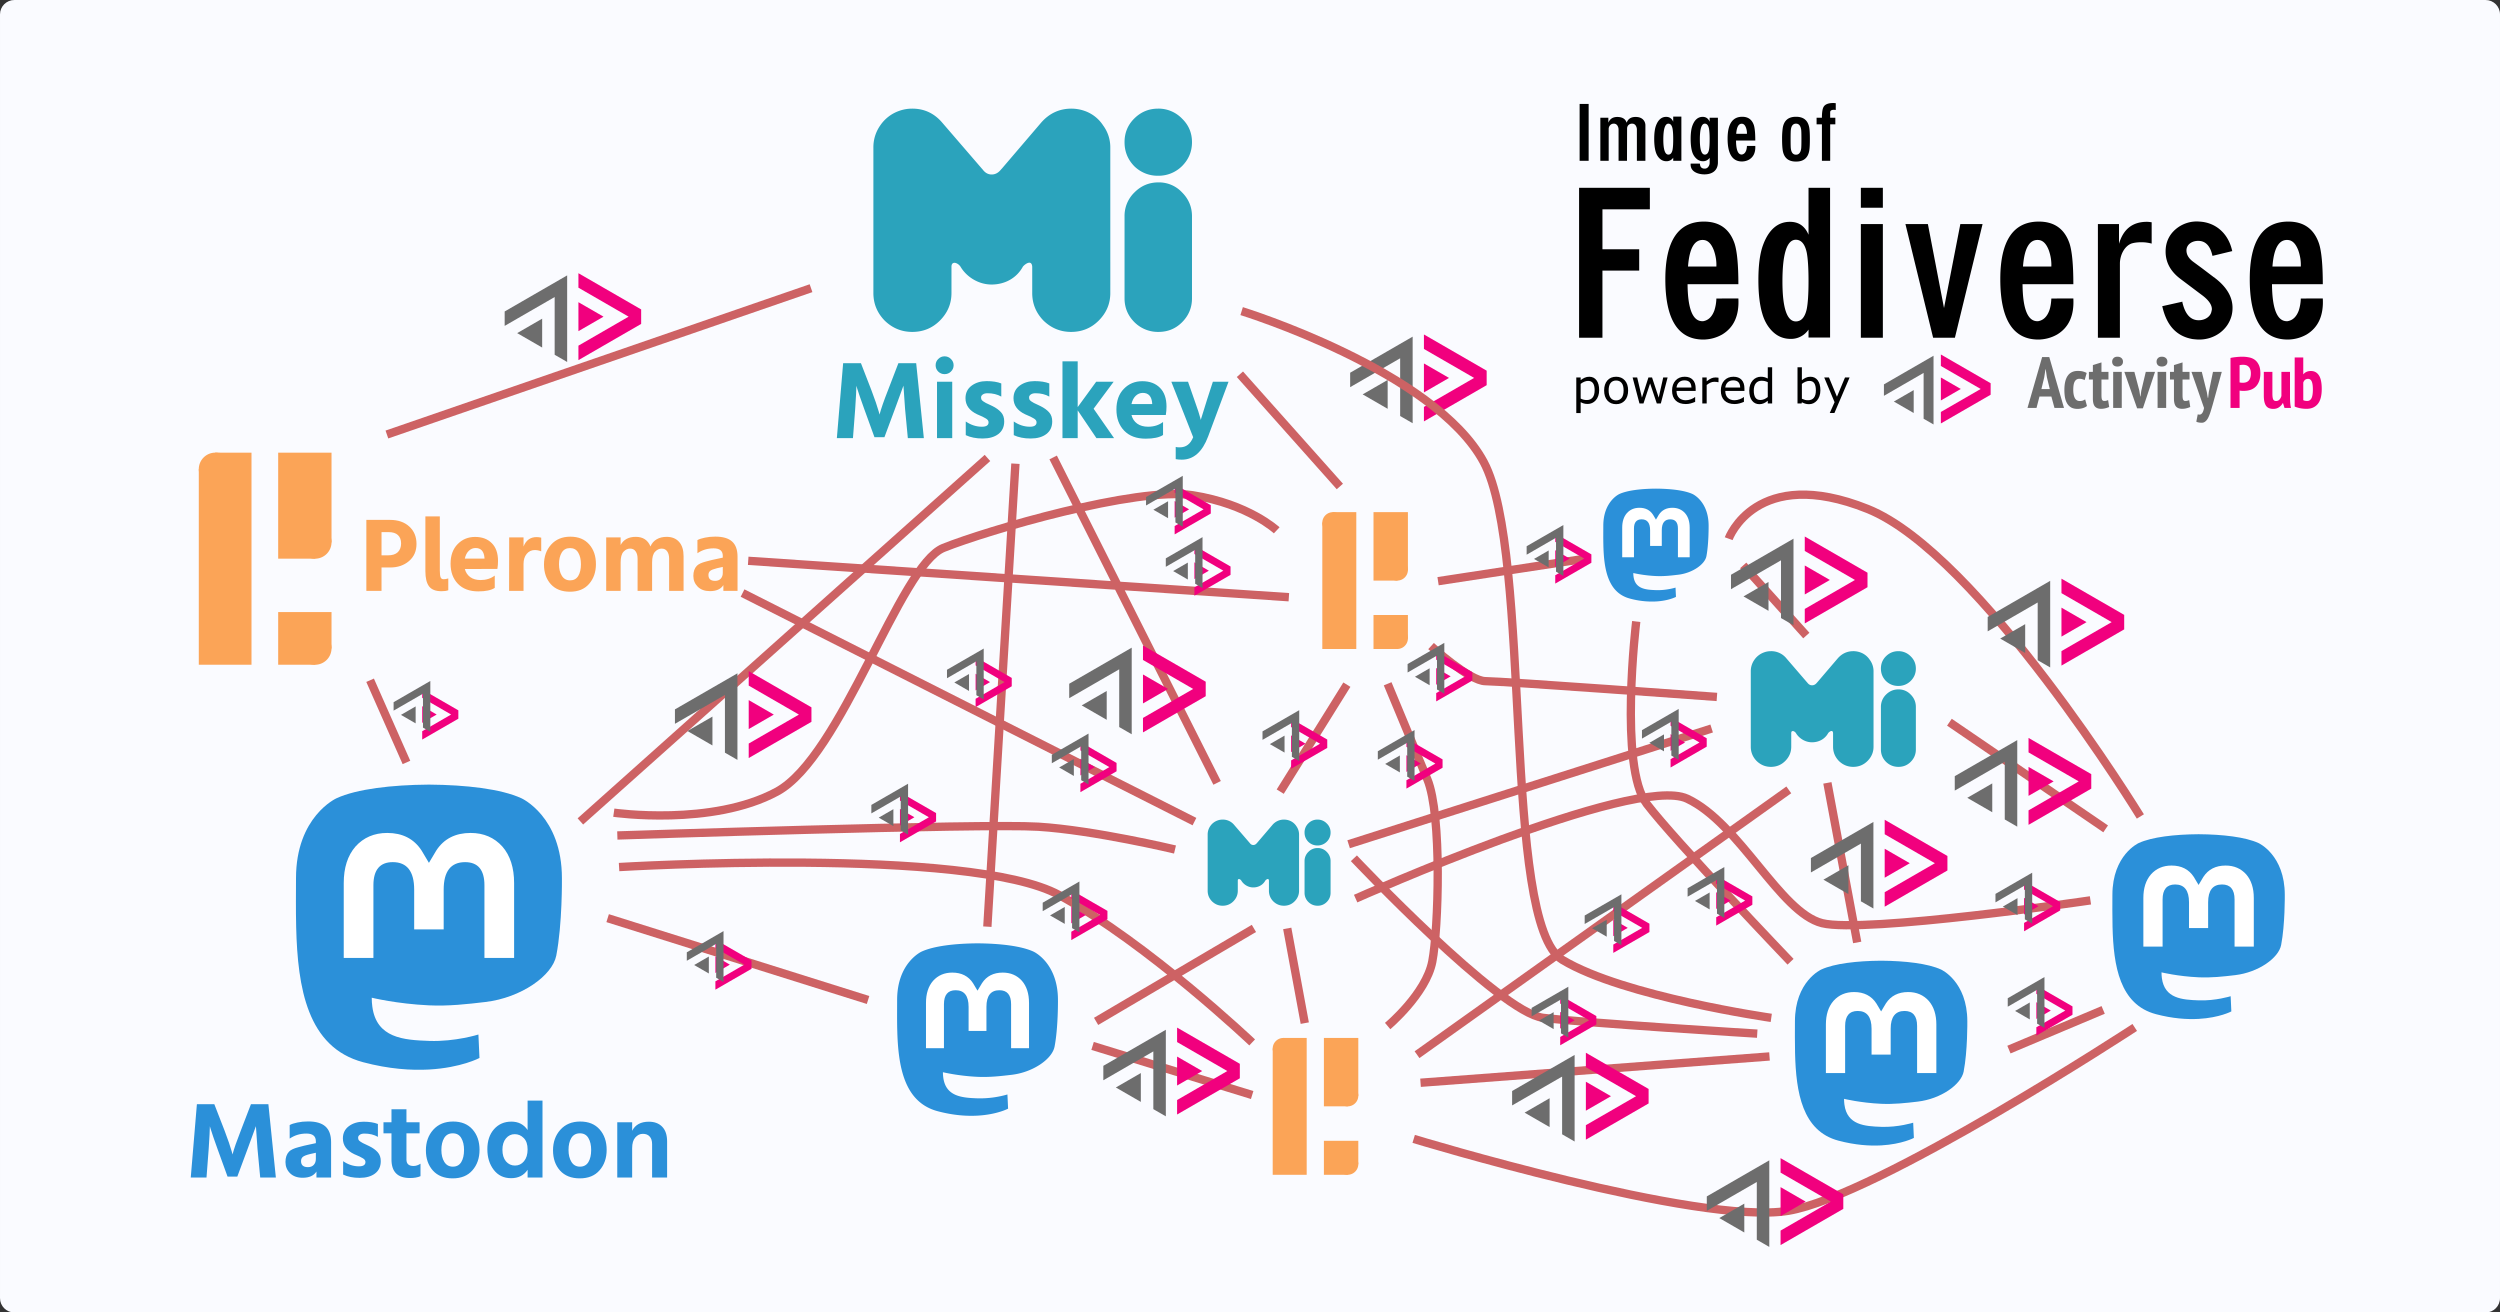 <svg xmlns:osb="http://www.openswatchbook.org/uri/2009/osb" xmlns="http://www.w3.org/2000/svg" xmlns:xlink="http://www.w3.org/1999/xlink" viewBox="0 0 190.5 100.013" height="378" width="720"><rect x="0" y="0" width="190.5" height="100.013" fill="#333333" stroke="none"/><defs><linearGradient id="a" osb:paint="solid"><stop offset="0" stop-color="#c678c5"/></linearGradient><linearGradient id="c" osb:paint="solid"><stop offset="0" stop-color="#6d6d6d"/></linearGradient><linearGradient id="b" osb:paint="solid"><stop offset="0" stop-color="#f1007e"/></linearGradient><linearGradient gradientTransform="matrix(3.42 0 0 3.42 -7962.419 3329.185)" xlink:href="#b" id="d" gradientUnits="userSpaceOnUse" x1="3241.684" y1="-1355.433" x2="3254.953" y2="-1355.433"/><linearGradient gradientTransform="matrix(3.42 0 0 3.42 -7962.419 3329.185)" xlink:href="#c" id="h" gradientUnits="userSpaceOnUse" x1="3225.76" y1="-1355.433" x2="3239.03" y2="-1355.433"/><linearGradient xlink:href="#c" id="i" gradientUnits="userSpaceOnUse" x1="3225.76" y1="-1355.433" x2="3239.03" y2="-1355.433" gradientTransform="translate(-41397.199 16862.923) scale(12.656)"/><linearGradient xlink:href="#c" id="j" gradientUnits="userSpaceOnUse" gradientTransform="translate(-40094.495 16844.445) scale(12.249)" x1="3269.126" y1="-1354.622" x2="3322.194" y2="-1354.622"/><linearGradient xlink:href="#b" id="k" gradientUnits="userSpaceOnUse" gradientTransform="translate(-40083.115 16844.445) scale(12.249)" x1="3323.995" y1="-1356.536" x2="3349.068" y2="-1356.536"/><linearGradient gradientTransform="matrix(3.42 0 0 3.42 -6385.34 2370.624)" y2="-1355.433" x2="3254.953" y1="-1355.433" x1="3241.684" gradientUnits="userSpaceOnUse" id="f" xlink:href="#b"/><linearGradient gradientTransform="matrix(3.42 0 0 3.42 -6385.34 2370.624)" y2="-1355.433" x2="3254.953" y1="-1355.433" x1="3241.684" gradientUnits="userSpaceOnUse" id="g" xlink:href="#b"/><linearGradient gradientTransform="matrix(3.42 0 0 3.42 -6385.34 2370.624)" y2="-1355.433" x2="3254.953" y1="-1355.433" x1="3241.684" gradientUnits="userSpaceOnUse" id="e" xlink:href="#b"/><linearGradient y2="-1355.433" x2="3254.953" y1="-1355.433" x1="3241.684" gradientTransform="matrix(2.716 0 0 2.716 -4136.425 1705.492)" gradientUnits="userSpaceOnUse" id="n" xlink:href="#b"/><linearGradient y2="-1355.433" x2="3254.953" y1="-1355.433" x1="3241.684" gradientTransform="matrix(2.716 0 0 2.716 -4136.425 1705.492)" gradientUnits="userSpaceOnUse" id="o" xlink:href="#b"/><linearGradient y2="-1355.433" x2="3254.953" y1="-1355.433" x1="3241.684" gradientTransform="matrix(2.716 0 0 2.716 -4136.425 1705.492)" gradientUnits="userSpaceOnUse" id="m" xlink:href="#b"/><linearGradient y2="-1355.433" x2="3254.953" y1="-1355.433" x1="3241.684" gradientTransform="matrix(2.716 0 0 2.716 -5545.161 2366.532)" gradientUnits="userSpaceOnUse" id="l" xlink:href="#b"/><linearGradient y2="-1355.433" x2="3239.03" y1="-1355.433" x1="3225.76" gradientTransform="matrix(10.049 0 0 10.049 -32453.143 13301.028)" gradientUnits="userSpaceOnUse" id="q" xlink:href="#c"/><linearGradient y2="-1355.433" x2="3239.03" y1="-1355.433" x1="3225.76" gradientTransform="matrix(2.716 0 0 2.716 -5545.161 2366.532)" gradientUnits="userSpaceOnUse" id="p" xlink:href="#c"/><linearGradient y2="-1355.433" x2="3254.953" y1="-1355.433" x1="3241.684" gradientTransform="matrix(2.716 0 0 2.716 -3436.488 1756.205)" gradientUnits="userSpaceOnUse" id="t" xlink:href="#b"/><linearGradient y2="-1355.433" x2="3254.953" y1="-1355.433" x1="3241.684" gradientTransform="matrix(2.716 0 0 2.716 -3436.488 1756.205)" gradientUnits="userSpaceOnUse" id="u" xlink:href="#b"/><linearGradient y2="-1355.433" x2="3254.953" y1="-1355.433" x1="3241.684" gradientTransform="matrix(2.716 0 0 2.716 -3436.488 1756.205)" gradientUnits="userSpaceOnUse" id="s" xlink:href="#b"/><linearGradient y2="-1355.433" x2="3254.953" y1="-1355.433" x1="3241.684" gradientTransform="matrix(2.716 0 0 2.716 -5366.42 2379.482)" gradientUnits="userSpaceOnUse" id="r" xlink:href="#b"/><linearGradient y2="-1355.433" x2="3239.03" y1="-1355.433" x1="3225.76" gradientTransform="matrix(10.049 0 0 10.049 -31791.784 13348.946)" gradientUnits="userSpaceOnUse" id="w" xlink:href="#c"/><linearGradient y2="-1355.433" x2="3239.03" y1="-1355.433" x1="3225.76" gradientTransform="matrix(2.716 0 0 2.716 -5366.42 2379.482)" gradientUnits="userSpaceOnUse" id="v" xlink:href="#c"/><linearGradient y2="-1355.433" x2="3254.953" y1="-1355.433" x1="3241.684" gradientTransform="matrix(4.675 0 0 4.675 -7480.393 3113.516)" gradientUnits="userSpaceOnUse" id="z" xlink:href="#b"/><linearGradient y2="-1355.433" x2="3254.953" y1="-1355.433" x1="3241.684" gradientTransform="matrix(4.675 0 0 4.675 -7480.393 3113.516)" gradientUnits="userSpaceOnUse" id="A" xlink:href="#b"/><linearGradient y2="-1355.433" x2="3254.953" y1="-1355.433" x1="3241.684" gradientTransform="matrix(4.675 0 0 4.675 -7480.393 3113.516)" gradientUnits="userSpaceOnUse" id="y" xlink:href="#b"/><linearGradient y2="-1355.433" x2="3254.953" y1="-1355.433" x1="3241.684" gradientTransform="matrix(4.675 0 0 4.675 -11524.885 4931.094)" gradientUnits="userSpaceOnUse" id="x" xlink:href="#b"/><linearGradient y2="-1355.433" x2="3239.03" y1="-1355.433" x1="3225.76" gradientTransform="matrix(17.299 0 0 17.299 -54578.623 22790.12)" gradientUnits="userSpaceOnUse" id="C" xlink:href="#c"/><linearGradient y2="-1355.433" x2="3239.03" y1="-1355.433" x1="3225.76" gradientTransform="matrix(4.675 0 0 4.675 -11524.885 4931.094)" gradientUnits="userSpaceOnUse" id="B" xlink:href="#c"/><linearGradient y2="-1355.433" x2="3254.953" y1="-1355.433" x1="3241.684" gradientTransform="matrix(4.675 0 0 4.675 -7898.229 2757.068)" gradientUnits="userSpaceOnUse" id="F" xlink:href="#b"/><linearGradient y2="-1355.433" x2="3254.953" y1="-1355.433" x1="3241.684" gradientTransform="matrix(4.675 0 0 4.675 -7898.229 2757.068)" gradientUnits="userSpaceOnUse" id="G" xlink:href="#b"/><linearGradient y2="-1355.433" x2="3254.953" y1="-1355.433" x1="3241.684" gradientTransform="matrix(4.675 0 0 4.675 -7898.229 2757.068)" gradientUnits="userSpaceOnUse" id="E" xlink:href="#b"/><linearGradient y2="-1355.433" x2="3254.953" y1="-1355.433" x1="3241.684" gradientTransform="matrix(4.675 0 0 4.675 -11631.587 4840.069)" gradientUnits="userSpaceOnUse" id="D" xlink:href="#b"/><linearGradient y2="-1355.433" x2="3239.03" y1="-1355.433" x1="3225.76" gradientTransform="matrix(17.299 0 0 17.299 -54973.429 22453.319)" gradientUnits="userSpaceOnUse" id="I" xlink:href="#c"/><linearGradient y2="-1355.433" x2="3239.03" y1="-1355.433" x1="3225.76" gradientTransform="matrix(4.675 0 0 4.675 -11631.587 4840.069)" gradientUnits="userSpaceOnUse" id="H" xlink:href="#c"/><linearGradient y2="-1355.433" x2="3254.953" y1="-1355.433" x1="3241.684" gradientTransform="matrix(2.716 0 0 2.716 -3577.45 1426.794)" gradientUnits="userSpaceOnUse" id="L" xlink:href="#b"/><linearGradient y2="-1355.433" x2="3254.953" y1="-1355.433" x1="3241.684" gradientTransform="matrix(2.716 0 0 2.716 -3577.45 1426.794)" gradientUnits="userSpaceOnUse" id="M" xlink:href="#b"/><linearGradient y2="-1355.433" x2="3254.953" y1="-1355.433" x1="3241.684" gradientTransform="matrix(2.716 0 0 2.716 -3577.45 1426.794)" gradientUnits="userSpaceOnUse" id="K" xlink:href="#b"/><linearGradient y2="-1355.433" x2="3254.953" y1="-1355.433" x1="3241.684" gradientTransform="matrix(2.716 0 0 2.716 -5402.417 2295.361)" gradientUnits="userSpaceOnUse" id="J" xlink:href="#b"/><linearGradient y2="-1355.433" x2="3239.03" y1="-1355.433" x1="3225.76" gradientTransform="matrix(10.049 0 0 10.049 -31924.977 13037.691)" gradientUnits="userSpaceOnUse" id="O" xlink:href="#c"/><linearGradient y2="-1355.433" x2="3239.03" y1="-1355.433" x1="3225.76" gradientTransform="matrix(2.716 0 0 2.716 -5402.417 2295.361)" gradientUnits="userSpaceOnUse" id="N" xlink:href="#c"/><linearGradient y2="-1355.433" x2="3254.953" y1="-1355.433" x1="3241.684" gradientTransform="matrix(4.675 0 0 4.675 -8580.842 3318.482)" gradientUnits="userSpaceOnUse" id="R" xlink:href="#b"/><linearGradient y2="-1355.433" x2="3254.953" y1="-1355.433" x1="3241.684" gradientTransform="matrix(4.675 0 0 4.675 -8580.842 3318.482)" gradientUnits="userSpaceOnUse" id="S" xlink:href="#b"/><linearGradient y2="-1355.433" x2="3254.953" y1="-1355.433" x1="3241.684" gradientTransform="matrix(4.675 0 0 4.675 -8580.842 3318.482)" gradientUnits="userSpaceOnUse" id="Q" xlink:href="#b"/><linearGradient y2="-1355.433" x2="3254.953" y1="-1355.433" x1="3241.684" gradientTransform="matrix(4.675 0 0 4.675 -11805.905 4983.436)" gradientUnits="userSpaceOnUse" id="P" xlink:href="#b"/><linearGradient y2="-1355.433" x2="3239.03" y1="-1355.433" x1="3225.76" gradientTransform="matrix(17.299 0 0 17.299 -55618.419 22983.79)" gradientUnits="userSpaceOnUse" id="U" xlink:href="#c"/><linearGradient y2="-1355.433" x2="3239.03" y1="-1355.433" x1="3225.76" gradientTransform="matrix(4.675 0 0 4.675 -11805.905 4983.436)" gradientUnits="userSpaceOnUse" id="T" xlink:href="#c"/><linearGradient y2="-1355.433" x2="3254.953" y1="-1355.433" x1="3241.684" gradientTransform="matrix(4.675 0 0 4.675 -8718.643 3071.903)" gradientUnits="userSpaceOnUse" id="X" xlink:href="#b"/><linearGradient y2="-1355.433" x2="3254.953" y1="-1355.433" x1="3241.684" gradientTransform="matrix(4.675 0 0 4.675 -8718.643 3071.903)" gradientUnits="userSpaceOnUse" id="Y" xlink:href="#b"/><linearGradient y2="-1355.433" x2="3254.953" y1="-1355.433" x1="3241.684" gradientTransform="matrix(4.675 0 0 4.675 -8718.643 3071.903)" gradientUnits="userSpaceOnUse" id="W" xlink:href="#b"/><linearGradient y2="-1355.433" x2="3254.953" y1="-1355.433" x1="3241.684" gradientTransform="matrix(4.675 0 0 4.675 -11841.095 4920.467)" gradientUnits="userSpaceOnUse" id="V" xlink:href="#b"/><linearGradient y2="-1355.433" x2="3239.03" y1="-1355.433" x1="3225.76" gradientTransform="matrix(17.299 0 0 17.299 -55748.625 22750.801)" gradientUnits="userSpaceOnUse" id="aa" xlink:href="#c"/><linearGradient y2="-1355.433" x2="3239.03" y1="-1355.433" x1="3225.76" gradientTransform="matrix(4.675 0 0 4.675 -11841.095 4920.467)" gradientUnits="userSpaceOnUse" id="Z" xlink:href="#c"/><linearGradient y2="-1355.433" x2="3254.953" y1="-1355.433" x1="3241.684" gradientTransform="matrix(2.716 0 0 2.716 -3903.842 1448.012)" gradientUnits="userSpaceOnUse" id="ad" xlink:href="#b"/><linearGradient y2="-1355.433" x2="3254.953" y1="-1355.433" x1="3241.684" gradientTransform="matrix(2.716 0 0 2.716 -3903.842 1448.012)" gradientUnits="userSpaceOnUse" id="ae" xlink:href="#b"/><linearGradient y2="-1355.433" x2="3254.953" y1="-1355.433" x1="3241.684" gradientTransform="matrix(2.716 0 0 2.716 -3903.842 1448.012)" gradientUnits="userSpaceOnUse" id="ac" xlink:href="#b"/><linearGradient y2="-1355.433" x2="3254.953" y1="-1355.433" x1="3241.684" gradientTransform="matrix(2.716 0 0 2.716 -5485.767 2300.78)" gradientUnits="userSpaceOnUse" id="ab" xlink:href="#b"/><linearGradient y2="-1355.433" x2="3239.03" y1="-1355.433" x1="3225.76" gradientTransform="matrix(10.049 0 0 10.049 -32233.379 13057.74)" gradientUnits="userSpaceOnUse" id="ag" xlink:href="#c"/><linearGradient y2="-1355.433" x2="3239.03" y1="-1355.433" x1="3225.76" gradientTransform="matrix(2.716 0 0 2.716 -5485.767 2300.78)" gradientUnits="userSpaceOnUse" id="af" xlink:href="#c"/><linearGradient y2="-1355.433" x2="3254.953" y1="-1355.433" x1="3241.684" gradientTransform="matrix(4.675 0 0 4.675 -8405.414 2827.756)" gradientUnits="userSpaceOnUse" id="aj" xlink:href="#b"/><linearGradient y2="-1355.433" x2="3254.953" y1="-1355.433" x1="3241.684" gradientTransform="matrix(4.675 0 0 4.675 -8405.414 2827.756)" gradientUnits="userSpaceOnUse" id="ak" xlink:href="#b"/><linearGradient y2="-1355.433" x2="3254.953" y1="-1355.433" x1="3241.684" gradientTransform="matrix(4.675 0 0 4.675 -8405.414 2827.756)" gradientUnits="userSpaceOnUse" id="ai" xlink:href="#b"/><linearGradient y2="-1355.433" x2="3254.953" y1="-1355.433" x1="3241.684" gradientTransform="matrix(4.675 0 0 4.675 -11761.106 4858.12)" gradientUnits="userSpaceOnUse" id="ah" xlink:href="#b"/><linearGradient y2="-1355.433" x2="3239.03" y1="-1355.433" x1="3225.76" gradientTransform="matrix(17.299 0 0 17.299 -55452.66 22520.111)" gradientUnits="userSpaceOnUse" id="am" xlink:href="#c"/><linearGradient y2="-1355.433" x2="3239.03" y1="-1355.433" x1="3225.76" gradientTransform="matrix(4.675 0 0 4.675 -11761.106 4858.12)" gradientUnits="userSpaceOnUse" id="al" xlink:href="#c"/><linearGradient y2="-1355.433" x2="3254.953" y1="-1355.433" x1="3241.684" gradientTransform="matrix(4.675 0 0 4.675 -8161.22 2967.102)" gradientUnits="userSpaceOnUse" id="ap" xlink:href="#b"/><linearGradient y2="-1355.433" x2="3254.953" y1="-1355.433" x1="3241.684" gradientTransform="matrix(4.675 0 0 4.675 -8161.22 2967.102)" gradientUnits="userSpaceOnUse" id="aq" xlink:href="#b"/><linearGradient y2="-1355.433" x2="3254.953" y1="-1355.433" x1="3241.684" gradientTransform="matrix(4.675 0 0 4.675 -8161.22 2967.102)" gradientUnits="userSpaceOnUse" id="ao" xlink:href="#b"/><linearGradient y2="-1355.433" x2="3254.953" y1="-1355.433" x1="3241.684" gradientTransform="matrix(4.675 0 0 4.675 -11698.746 4893.705)" gradientUnits="userSpaceOnUse" id="an" xlink:href="#b"/><linearGradient y2="-1355.433" x2="3239.03" y1="-1355.433" x1="3225.76" gradientTransform="matrix(17.299 0 0 17.299 -55221.925 22651.778)" gradientUnits="userSpaceOnUse" id="as" xlink:href="#c"/><linearGradient y2="-1355.433" x2="3239.03" y1="-1355.433" x1="3225.76" gradientTransform="matrix(4.675 0 0 4.675 -11698.746 4893.705)" gradientUnits="userSpaceOnUse" id="ar" xlink:href="#c"/><linearGradient y2="-1355.433" x2="3254.953" y1="-1355.433" x1="3241.684" gradientTransform="matrix(4.675 0 0 4.675 -8269.02 3159.727)" gradientUnits="userSpaceOnUse" id="av" xlink:href="#b"/><linearGradient y2="-1355.433" x2="3254.953" y1="-1355.433" x1="3241.684" gradientTransform="matrix(4.675 0 0 4.675 -8269.02 3159.727)" gradientUnits="userSpaceOnUse" id="aw" xlink:href="#b"/><linearGradient y2="-1355.433" x2="3254.953" y1="-1355.433" x1="3241.684" gradientTransform="matrix(4.675 0 0 4.675 -8269.02 3159.727)" gradientUnits="userSpaceOnUse" id="au" xlink:href="#b"/><linearGradient y2="-1355.433" x2="3254.953" y1="-1355.433" x1="3241.684" gradientTransform="matrix(4.675 0 0 4.675 -11726.274 4942.895)" gradientUnits="userSpaceOnUse" id="at" xlink:href="#b"/><linearGradient y2="-1355.433" x2="3239.03" y1="-1355.433" x1="3225.76" gradientTransform="matrix(17.299 0 0 17.299 -55323.783 22833.786)" gradientUnits="userSpaceOnUse" id="ay" xlink:href="#c"/><linearGradient y2="-1355.433" x2="3239.03" y1="-1355.433" x1="3225.76" gradientTransform="matrix(4.675 0 0 4.675 -11726.274 4942.895)" gradientUnits="userSpaceOnUse" id="ax" xlink:href="#c"/><linearGradient y2="-1355.433" x2="3254.953" y1="-1355.433" x1="3241.684" gradientTransform="matrix(2.716 0 0 2.716 -3932.088 1131.702)" gradientUnits="userSpaceOnUse" id="aB" xlink:href="#b"/><linearGradient y2="-1355.433" x2="3254.953" y1="-1355.433" x1="3241.684" gradientTransform="matrix(2.716 0 0 2.716 -3932.088 1131.702)" gradientUnits="userSpaceOnUse" id="aC" xlink:href="#b"/><linearGradient y2="-1355.433" x2="3254.953" y1="-1355.433" x1="3241.684" gradientTransform="matrix(2.716 0 0 2.716 -3932.088 1131.702)" gradientUnits="userSpaceOnUse" id="aA" xlink:href="#b"/><linearGradient y2="-1355.433" x2="3254.953" y1="-1355.433" x1="3241.684" gradientTransform="matrix(2.716 0 0 2.716 -5492.98 2220.004)" gradientUnits="userSpaceOnUse" id="az" xlink:href="#b"/><linearGradient y2="-1355.433" x2="3239.03" y1="-1355.433" x1="3225.76" gradientTransform="matrix(10.049 0 0 10.049 -32260.068 12758.864)" gradientUnits="userSpaceOnUse" id="aE" xlink:href="#c"/><linearGradient y2="-1355.433" x2="3239.03" y1="-1355.433" x1="3225.76" gradientTransform="matrix(2.716 0 0 2.716 -5492.98 2220.004)" gradientUnits="userSpaceOnUse" id="aD" xlink:href="#c"/><linearGradient y2="-1355.433" x2="3254.953" y1="-1355.433" x1="3241.684" gradientTransform="matrix(2.716 0 0 2.716 -4270.487 1110.87)" gradientUnits="userSpaceOnUse" id="aH" xlink:href="#b"/><linearGradient y2="-1355.433" x2="3254.953" y1="-1355.433" x1="3241.684" gradientTransform="matrix(2.716 0 0 2.716 -4270.487 1110.87)" gradientUnits="userSpaceOnUse" id="aI" xlink:href="#b"/><linearGradient y2="-1355.433" x2="3254.953" y1="-1355.433" x1="3241.684" gradientTransform="matrix(2.716 0 0 2.716 -4270.487 1110.87)" gradientUnits="userSpaceOnUse" id="aG" xlink:href="#b"/><linearGradient y2="-1355.433" x2="3254.953" y1="-1355.433" x1="3241.684" gradientTransform="matrix(2.716 0 0 2.716 -5579.396 2214.684)" gradientUnits="userSpaceOnUse" id="aF" xlink:href="#b"/><linearGradient y2="-1355.433" x2="3239.03" y1="-1355.433" x1="3225.76" gradientTransform="matrix(10.049 0 0 10.049 -32579.816 12739.18)" gradientUnits="userSpaceOnUse" id="aK" xlink:href="#c"/><linearGradient y2="-1355.433" x2="3239.03" y1="-1355.433" x1="3225.76" gradientTransform="matrix(2.716 0 0 2.716 -5579.396 2214.684)" gradientUnits="userSpaceOnUse" id="aJ" xlink:href="#c"/><linearGradient y2="-1355.433" x2="3254.953" y1="-1355.433" x1="3241.684" gradientTransform="matrix(4.675 0 0 4.675 -8882.992 3043.628)" gradientUnits="userSpaceOnUse" id="aN" xlink:href="#b"/><linearGradient y2="-1355.433" x2="3254.953" y1="-1355.433" x1="3241.684" gradientTransform="matrix(4.675 0 0 4.675 -8882.992 3043.628)" gradientUnits="userSpaceOnUse" id="aO" xlink:href="#b"/><linearGradient y2="-1355.433" x2="3254.953" y1="-1355.433" x1="3241.684" gradientTransform="matrix(4.675 0 0 4.675 -8882.992 3043.628)" gradientUnits="userSpaceOnUse" id="aM" xlink:href="#b"/><linearGradient y2="-1355.433" x2="3254.953" y1="-1355.433" x1="3241.684" gradientTransform="matrix(4.675 0 0 4.675 -11883.065 4913.247)" gradientUnits="userSpaceOnUse" id="aL" xlink:href="#b"/><linearGradient y2="-1355.433" x2="3239.03" y1="-1355.433" x1="3225.76" gradientTransform="matrix(17.299 0 0 17.299 -55903.916 22724.084)" gradientUnits="userSpaceOnUse" id="aQ" xlink:href="#c"/><linearGradient y2="-1355.433" x2="3239.03" y1="-1355.433" x1="3225.76" gradientTransform="matrix(4.675 0 0 4.675 -11883.065 4913.247)" gradientUnits="userSpaceOnUse" id="aP" xlink:href="#c"/><linearGradient y2="-1355.433" x2="3254.953" y1="-1355.433" x1="3241.684" gradientTransform="matrix(4.675 0 0 4.675 -9102.125 2677.818)" gradientUnits="userSpaceOnUse" id="aT" xlink:href="#b"/><linearGradient y2="-1355.433" x2="3254.953" y1="-1355.433" x1="3241.684" gradientTransform="matrix(4.675 0 0 4.675 -9102.125 2677.818)" gradientUnits="userSpaceOnUse" id="aU" xlink:href="#b"/><linearGradient y2="-1355.433" x2="3254.953" y1="-1355.433" x1="3241.684" gradientTransform="matrix(4.675 0 0 4.675 -9102.125 2677.818)" gradientUnits="userSpaceOnUse" id="aS" xlink:href="#b"/><linearGradient y2="-1355.433" x2="3254.953" y1="-1355.433" x1="3241.684" gradientTransform="matrix(4.675 0 0 4.675 -11939.024 4819.83)" gradientUnits="userSpaceOnUse" id="aR" xlink:href="#b"/><linearGradient y2="-1355.433" x2="3239.03" y1="-1355.433" x1="3225.76" gradientTransform="matrix(17.299 0 0 17.299 -56110.971 22378.437)" gradientUnits="userSpaceOnUse" id="aW" xlink:href="#c"/><linearGradient y2="-1355.433" x2="3239.03" y1="-1355.433" x1="3225.76" gradientTransform="matrix(4.675 0 0 4.675 -11939.024 4819.83)" gradientUnits="userSpaceOnUse" id="aV" xlink:href="#c"/><linearGradient y2="-1355.433" x2="3254.953" y1="-1355.433" x1="3241.684" gradientTransform="matrix(4.675 0 0 4.675 -9259.405 3073.67)" gradientUnits="userSpaceOnUse" id="aZ" xlink:href="#b"/><linearGradient y2="-1355.433" x2="3254.953" y1="-1355.433" x1="3241.684" gradientTransform="matrix(4.675 0 0 4.675 -9259.405 3073.67)" gradientUnits="userSpaceOnUse" id="ba" xlink:href="#b"/><linearGradient y2="-1355.433" x2="3254.953" y1="-1355.433" x1="3241.684" gradientTransform="matrix(4.675 0 0 4.675 -9259.405 3073.67)" gradientUnits="userSpaceOnUse" id="aY" xlink:href="#b"/><linearGradient y2="-1355.433" x2="3254.953" y1="-1355.433" x1="3241.684" gradientTransform="matrix(4.675 0 0 4.675 -11979.188 4920.919)" gradientUnits="userSpaceOnUse" id="aX" xlink:href="#b"/><linearGradient y2="-1355.433" x2="3239.03" y1="-1355.433" x1="3225.76" gradientTransform="matrix(17.299 0 0 17.299 -56259.583 22752.471)" gradientUnits="userSpaceOnUse" id="bc" xlink:href="#c"/><linearGradient y2="-1355.433" x2="3239.03" y1="-1355.433" x1="3225.76" gradientTransform="matrix(4.675 0 0 4.675 -11979.188 4920.919)" gradientUnits="userSpaceOnUse" id="bb" xlink:href="#c"/><linearGradient y2="-1355.433" x2="3254.953" y1="-1355.433" x1="3241.684" gradientTransform="matrix(4.675 0 0 4.675 -8925.41 3167.875)" gradientUnits="userSpaceOnUse" id="bf" xlink:href="#b"/><linearGradient y2="-1355.433" x2="3254.953" y1="-1355.433" x1="3241.684" gradientTransform="matrix(4.675 0 0 4.675 -8925.41 3167.875)" gradientUnits="userSpaceOnUse" id="bg" xlink:href="#b"/><linearGradient y2="-1355.433" x2="3254.953" y1="-1355.433" x1="3241.684" gradientTransform="matrix(4.675 0 0 4.675 -8925.41 3167.875)" gradientUnits="userSpaceOnUse" id="be" xlink:href="#b"/><linearGradient y2="-1355.433" x2="3254.953" y1="-1355.433" x1="3241.684" gradientTransform="matrix(4.675 0 0 4.675 -11893.897 4944.976)" gradientUnits="userSpaceOnUse" id="bd" xlink:href="#b"/><linearGradient y2="-1355.433" x2="3239.03" y1="-1355.433" x1="3225.76" gradientTransform="matrix(17.299 0 0 17.299 -55943.997 22841.484)" gradientUnits="userSpaceOnUse" id="bi" xlink:href="#c"/><linearGradient y2="-1355.433" x2="3239.03" y1="-1355.433" x1="3225.76" gradientTransform="matrix(4.675 0 0 4.675 -11893.897 4944.976)" gradientUnits="userSpaceOnUse" id="bh" xlink:href="#c"/><linearGradient y2="-1355.433" x2="3254.953" y1="-1355.433" x1="3241.684" gradientTransform="matrix(4.675 0 0 4.675 -9095.062 3335.759)" gradientUnits="userSpaceOnUse" id="bl" xlink:href="#b"/><linearGradient y2="-1355.433" x2="3254.953" y1="-1355.433" x1="3241.684" gradientTransform="matrix(4.675 0 0 4.675 -9095.062 3335.759)" gradientUnits="userSpaceOnUse" id="bm" xlink:href="#b"/><linearGradient y2="-1355.433" x2="3254.953" y1="-1355.433" x1="3241.684" gradientTransform="matrix(4.675 0 0 4.675 -9095.062 3335.759)" gradientUnits="userSpaceOnUse" id="bk" xlink:href="#b"/><linearGradient y2="-1355.433" x2="3254.953" y1="-1355.433" x1="3241.684" gradientTransform="matrix(4.675 0 0 4.675 -11937.22 4987.848)" gradientUnits="userSpaceOnUse" id="bj" xlink:href="#b"/><linearGradient y2="-1355.433" x2="3239.03" y1="-1355.433" x1="3225.76" gradientTransform="matrix(17.299 0 0 17.299 -56104.297 23000.115)" gradientUnits="userSpaceOnUse" id="bo" xlink:href="#c"/><linearGradient y2="-1355.433" x2="3239.03" y1="-1355.433" x1="3225.76" gradientTransform="matrix(4.675 0 0 4.675 -11937.22 4987.848)" gradientUnits="userSpaceOnUse" id="bn" xlink:href="#c"/><linearGradient y2="-1355.433" x2="3254.953" y1="-1355.433" x1="3241.684" gradientTransform="matrix(2.716 0 0 2.716 -4451.689 1538.234)" gradientUnits="userSpaceOnUse" id="br" xlink:href="#b"/><linearGradient y2="-1355.433" x2="3254.953" y1="-1355.433" x1="3241.684" gradientTransform="matrix(2.716 0 0 2.716 -4451.689 1538.234)" gradientUnits="userSpaceOnUse" id="bs" xlink:href="#b"/><linearGradient y2="-1355.433" x2="3254.953" y1="-1355.433" x1="3241.684" gradientTransform="matrix(2.716 0 0 2.716 -4451.689 1538.234)" gradientUnits="userSpaceOnUse" id="bq" xlink:href="#b"/><linearGradient y2="-1355.433" x2="3254.953" y1="-1355.433" x1="3241.684" gradientTransform="matrix(2.716 0 0 2.716 -5625.67 2323.82)" gradientUnits="userSpaceOnUse" id="bp" xlink:href="#b"/><linearGradient y2="-1355.433" x2="3239.03" y1="-1355.433" x1="3225.76" gradientTransform="matrix(10.049 0 0 10.049 -32751.03 13142.99)" gradientUnits="userSpaceOnUse" id="bu" xlink:href="#c"/><linearGradient y2="-1355.433" x2="3239.03" y1="-1355.433" x1="3225.76" gradientTransform="matrix(2.716 0 0 2.716 -5625.67 2323.82)" gradientUnits="userSpaceOnUse" id="bt" xlink:href="#c"/><linearGradient y2="-1355.433" x2="3254.953" y1="-1355.433" x1="3241.684" gradientTransform="matrix(2.716 0 0 2.716 -4517.849 1303.74)" gradientUnits="userSpaceOnUse" id="bx" xlink:href="#b"/><linearGradient y2="-1355.433" x2="3254.953" y1="-1355.433" x1="3241.684" gradientTransform="matrix(2.716 0 0 2.716 -4517.849 1303.74)" gradientUnits="userSpaceOnUse" id="by" xlink:href="#b"/><linearGradient y2="-1355.433" x2="3254.953" y1="-1355.433" x1="3241.684" gradientTransform="matrix(2.716 0 0 2.716 -4517.849 1303.74)" gradientUnits="userSpaceOnUse" id="bw" xlink:href="#b"/><linearGradient y2="-1355.433" x2="3254.953" y1="-1355.433" x1="3241.684" gradientTransform="matrix(2.716 0 0 2.716 -5642.565 2263.937)" gradientUnits="userSpaceOnUse" id="bv" xlink:href="#b"/><linearGradient y2="-1355.433" x2="3239.03" y1="-1355.433" x1="3225.76" gradientTransform="matrix(10.049 0 0 10.049 -32813.543 12921.42)" gradientUnits="userSpaceOnUse" id="bA" xlink:href="#c"/><linearGradient y2="-1355.433" x2="3239.03" y1="-1355.433" x1="3225.76" gradientTransform="matrix(2.716 0 0 2.716 -5642.565 2263.937)" gradientUnits="userSpaceOnUse" id="bz" xlink:href="#c"/><linearGradient y2="-1355.433" x2="3254.953" y1="-1355.433" x1="3241.684" gradientTransform="matrix(4.675 0 0 4.675 -9177.775 2809.488)" gradientUnits="userSpaceOnUse" id="bD" xlink:href="#b"/><linearGradient y2="-1355.433" x2="3254.953" y1="-1355.433" x1="3241.684" gradientTransform="matrix(4.675 0 0 4.675 -9177.775 2809.488)" gradientUnits="userSpaceOnUse" id="bE" xlink:href="#b"/><linearGradient y2="-1355.433" x2="3254.953" y1="-1355.433" x1="3241.684" gradientTransform="matrix(4.675 0 0 4.675 -9177.775 2809.488)" gradientUnits="userSpaceOnUse" id="bC" xlink:href="#b"/><linearGradient y2="-1355.433" x2="3254.953" y1="-1355.433" x1="3241.684" gradientTransform="matrix(4.675 0 0 4.675 -11958.343 4853.455)" gradientUnits="userSpaceOnUse" id="bB" xlink:href="#b"/><linearGradient y2="-1355.433" x2="3239.03" y1="-1355.433" x1="3225.76" gradientTransform="matrix(17.299 0 0 17.299 -56182.452 22502.85)" gradientUnits="userSpaceOnUse" id="bG" xlink:href="#c"/><linearGradient y2="-1355.433" x2="3239.03" y1="-1355.433" x1="3225.76" gradientTransform="matrix(4.675 0 0 4.675 -11958.343 4853.455)" gradientUnits="userSpaceOnUse" id="bF" xlink:href="#c"/><linearGradient y2="-1355.433" x2="3254.953" y1="-1355.433" x1="3241.684" gradientTransform="matrix(4.675 0 0 4.675 -9324.453 2848.367)" gradientUnits="userSpaceOnUse" id="bJ" xlink:href="#b"/><linearGradient y2="-1355.433" x2="3254.953" y1="-1355.433" x1="3241.684" gradientTransform="matrix(4.675 0 0 4.675 -9324.453 2848.367)" gradientUnits="userSpaceOnUse" id="bK" xlink:href="#b"/><linearGradient y2="-1355.433" x2="3254.953" y1="-1355.433" x1="3241.684" gradientTransform="matrix(4.675 0 0 4.675 -9324.453 2848.367)" gradientUnits="userSpaceOnUse" id="bI" xlink:href="#b"/><linearGradient y2="-1355.433" x2="3254.953" y1="-1355.433" x1="3241.684" gradientTransform="matrix(4.675 0 0 4.675 -11995.8 4863.383)" gradientUnits="userSpaceOnUse" id="bH" xlink:href="#b"/><linearGradient y2="-1355.433" x2="3239.03" y1="-1355.433" x1="3225.76" gradientTransform="matrix(17.299 0 0 17.299 -56321.045 22539.586)" gradientUnits="userSpaceOnUse" id="bM" xlink:href="#c"/><linearGradient y2="-1355.433" x2="3239.03" y1="-1355.433" x1="3225.76" gradientTransform="matrix(4.675 0 0 4.675 -11995.8 4863.383)" gradientUnits="userSpaceOnUse" id="bL" xlink:href="#c"/><linearGradient y2="-1355.433" x2="3254.953" y1="-1355.433" x1="3241.684" gradientTransform="matrix(2.716 0 0 2.716 -4431.659 1023.611)" gradientUnits="userSpaceOnUse" id="bP" xlink:href="#b"/><linearGradient y2="-1355.433" x2="3254.953" y1="-1355.433" x1="3241.684" gradientTransform="matrix(2.716 0 0 2.716 -4431.659 1023.611)" gradientUnits="userSpaceOnUse" id="bQ" xlink:href="#b"/><linearGradient y2="-1355.433" x2="3254.953" y1="-1355.433" x1="3241.684" gradientTransform="matrix(2.716 0 0 2.716 -4431.659 1023.611)" gradientUnits="userSpaceOnUse" id="bO" xlink:href="#b"/><linearGradient y2="-1355.433" x2="3254.953" y1="-1355.433" x1="3241.684" gradientTransform="matrix(2.716 0 0 2.716 -5620.555 2192.401)" gradientUnits="userSpaceOnUse" id="bN" xlink:href="#b"/><linearGradient y2="-1355.433" x2="3239.03" y1="-1355.433" x1="3225.76" gradientTransform="matrix(10.049 0 0 10.049 -32732.104 12656.731)" gradientUnits="userSpaceOnUse" id="bS" xlink:href="#c"/><linearGradient y2="-1355.433" x2="3239.03" y1="-1355.433" x1="3225.76" gradientTransform="matrix(2.716 0 0 2.716 -5620.555 2192.401)" gradientUnits="userSpaceOnUse" id="bR" xlink:href="#c"/><linearGradient y2="-1355.433" x2="3254.953" y1="-1355.433" x1="3241.684" gradientTransform="matrix(4.675 0 0 4.675 -9763.18 2840.32)" gradientUnits="userSpaceOnUse" id="bV" xlink:href="#b"/><linearGradient y2="-1355.433" x2="3254.953" y1="-1355.433" x1="3241.684" gradientTransform="matrix(4.675 0 0 4.675 -9763.18 2840.32)" gradientUnits="userSpaceOnUse" id="bW" xlink:href="#b"/><linearGradient y2="-1355.433" x2="3254.953" y1="-1355.433" x1="3241.684" gradientTransform="matrix(4.675 0 0 4.675 -9763.18 2840.32)" gradientUnits="userSpaceOnUse" id="bU" xlink:href="#b"/><linearGradient y2="-1355.433" x2="3254.953" y1="-1355.433" x1="3241.684" gradientTransform="matrix(4.675 0 0 4.675 -12107.837 4861.328)" gradientUnits="userSpaceOnUse" id="bT" xlink:href="#b"/><linearGradient y2="-1355.433" x2="3239.03" y1="-1355.433" x1="3225.76" gradientTransform="matrix(17.299 0 0 17.299 -56735.592 22531.982)" gradientUnits="userSpaceOnUse" id="bY" xlink:href="#c"/><linearGradient y2="-1355.433" x2="3239.03" y1="-1355.433" x1="3225.76" gradientTransform="matrix(4.675 0 0 4.675 -12107.837 4861.328)" gradientUnits="userSpaceOnUse" id="bX" xlink:href="#c"/><linearGradient y2="-1355.433" x2="3254.953" y1="-1355.433" x1="3241.684" gradientTransform="matrix(2.716 0 0 2.716 -4636.93 1371.494)" gradientUnits="userSpaceOnUse" id="cb" xlink:href="#b"/><linearGradient y2="-1355.433" x2="3254.953" y1="-1355.433" x1="3241.684" gradientTransform="matrix(2.716 0 0 2.716 -4636.93 1371.494)" gradientUnits="userSpaceOnUse" id="cc" xlink:href="#b"/><linearGradient y2="-1355.433" x2="3254.953" y1="-1355.433" x1="3241.684" gradientTransform="matrix(2.716 0 0 2.716 -4636.93 1371.494)" gradientUnits="userSpaceOnUse" id="ca" xlink:href="#b"/><linearGradient y2="-1355.433" x2="3254.953" y1="-1355.433" x1="3241.684" gradientTransform="matrix(2.716 0 0 2.716 -5672.974 2281.24)" gradientUnits="userSpaceOnUse" id="bZ" xlink:href="#b"/><linearGradient y2="-1355.433" x2="3239.03" y1="-1355.433" x1="3225.76" gradientTransform="matrix(10.049 0 0 10.049 -32926.062 12985.439)" gradientUnits="userSpaceOnUse" id="ce" xlink:href="#c"/><linearGradient y2="-1355.433" x2="3239.03" y1="-1355.433" x1="3225.76" gradientTransform="matrix(2.716 0 0 2.716 -5672.974 2281.24)" gradientUnits="userSpaceOnUse" id="cd" xlink:href="#c"/><linearGradient y2="-1355.433" x2="3254.953" y1="-1355.433" x1="3241.684" gradientTransform="matrix(2.716 0 0 2.716 -4664.189 1503.33)" gradientUnits="userSpaceOnUse" id="ch" xlink:href="#b"/><linearGradient y2="-1355.433" x2="3254.953" y1="-1355.433" x1="3241.684" gradientTransform="matrix(2.716 0 0 2.716 -4664.189 1503.33)" gradientUnits="userSpaceOnUse" id="ci" xlink:href="#b"/><linearGradient y2="-1355.433" x2="3254.953" y1="-1355.433" x1="3241.684" gradientTransform="matrix(2.716 0 0 2.716 -4664.189 1503.33)" gradientUnits="userSpaceOnUse" id="cg" xlink:href="#b"/><linearGradient y2="-1355.433" x2="3254.953" y1="-1355.433" x1="3241.684" gradientTransform="matrix(2.716 0 0 2.716 -5679.935 2314.907)" gradientUnits="userSpaceOnUse" id="cf" xlink:href="#b"/><linearGradient y2="-1355.433" x2="3239.03" y1="-1355.433" x1="3225.76" gradientTransform="matrix(10.049 0 0 10.049 -32951.818 13110.01)" gradientUnits="userSpaceOnUse" id="ck" xlink:href="#c"/><linearGradient y2="-1355.433" x2="3239.03" y1="-1355.433" x1="3225.76" gradientTransform="matrix(2.716 0 0 2.716 -5679.935 2314.907)" gradientUnits="userSpaceOnUse" id="cj" xlink:href="#c"/><linearGradient y2="-1355.433" x2="3254.953" y1="-1355.433" x1="3241.684" gradientTransform="matrix(4.675 0 0 4.675 -8418.395 3038.572)" gradientUnits="userSpaceOnUse" id="cn" xlink:href="#b"/><linearGradient y2="-1355.433" x2="3254.953" y1="-1355.433" x1="3241.684" gradientTransform="matrix(4.675 0 0 4.675 -8418.395 3038.572)" gradientUnits="userSpaceOnUse" id="co" xlink:href="#b"/><linearGradient y2="-1355.433" x2="3254.953" y1="-1355.433" x1="3241.684" gradientTransform="matrix(4.675 0 0 4.675 -8418.395 3038.572)" gradientUnits="userSpaceOnUse" id="cm" xlink:href="#b"/><linearGradient y2="-1355.433" x2="3254.953" y1="-1355.433" x1="3241.684" gradientTransform="matrix(4.675 0 0 4.675 -11764.421 4911.956)" gradientUnits="userSpaceOnUse" id="cl" xlink:href="#b"/><linearGradient y2="-1355.433" x2="3239.03" y1="-1355.433" x1="3225.76" gradientTransform="matrix(17.299 0 0 17.299 -55464.925 22719.308)" gradientUnits="userSpaceOnUse" id="cq" xlink:href="#c"/><linearGradient y2="-1355.433" x2="3239.03" y1="-1355.433" x1="3225.76" gradientTransform="matrix(4.675 0 0 4.675 -11764.421 4911.956)" gradientUnits="userSpaceOnUse" id="cp" xlink:href="#c"/><linearGradient y2="-1355.433" x2="3254.953" y1="-1355.433" x1="3241.684" gradientTransform="matrix(4.675 0 0 4.675 -8552.678 3405.897)" gradientUnits="userSpaceOnUse" id="ct" xlink:href="#b"/><linearGradient y2="-1355.433" x2="3254.953" y1="-1355.433" x1="3241.684" gradientTransform="matrix(4.675 0 0 4.675 -8552.678 3405.897)" gradientUnits="userSpaceOnUse" id="cu" xlink:href="#b"/><linearGradient y2="-1355.433" x2="3254.953" y1="-1355.433" x1="3241.684" gradientTransform="matrix(4.675 0 0 4.675 -8552.678 3405.897)" gradientUnits="userSpaceOnUse" id="cs" xlink:href="#b"/><linearGradient y2="-1355.433" x2="3254.953" y1="-1355.433" x1="3241.684" gradientTransform="matrix(4.675 0 0 4.675 -11798.711 5005.759)" gradientUnits="userSpaceOnUse" id="cr" xlink:href="#b"/><linearGradient y2="-1355.433" x2="3239.03" y1="-1355.433" x1="3225.76" gradientTransform="matrix(17.299 0 0 17.299 -55591.807 23066.389)" gradientUnits="userSpaceOnUse" id="cw" xlink:href="#c"/><linearGradient y2="-1355.433" x2="3239.03" y1="-1355.433" x1="3225.76" gradientTransform="matrix(4.675 0 0 4.675 -11798.711 5005.759)" gradientUnits="userSpaceOnUse" id="cv" xlink:href="#c"/><linearGradient y2="-1355.433" x2="3254.953" y1="-1355.433" x1="3241.684" gradientTransform="matrix(4.675 0 0 4.675 -9780.675 2691.618)" gradientUnits="userSpaceOnUse" id="cz" xlink:href="#b"/><linearGradient y2="-1355.433" x2="3254.953" y1="-1355.433" x1="3241.684" gradientTransform="matrix(4.675 0 0 4.675 -9780.675 2691.618)" gradientUnits="userSpaceOnUse" id="cA" xlink:href="#b"/><linearGradient y2="-1355.433" x2="3254.953" y1="-1355.433" x1="3241.684" gradientTransform="matrix(4.675 0 0 4.675 -9780.675 2691.618)" gradientUnits="userSpaceOnUse" id="cy" xlink:href="#b"/><linearGradient y2="-1355.433" x2="3254.953" y1="-1355.433" x1="3241.684" gradientTransform="matrix(4.675 0 0 4.675 -12112.305 4823.355)" gradientUnits="userSpaceOnUse" id="cx" xlink:href="#b"/><linearGradient y2="-1355.433" x2="3239.03" y1="-1355.433" x1="3225.76" gradientTransform="matrix(17.299 0 0 17.299 -56752.122 22391.476)" gradientUnits="userSpaceOnUse" id="cC" xlink:href="#c"/><linearGradient y2="-1355.433" x2="3239.03" y1="-1355.433" x1="3225.76" gradientTransform="matrix(4.675 0 0 4.675 -12112.305 4823.355)" gradientUnits="userSpaceOnUse" id="cB" xlink:href="#c"/></defs><path d="M1.1 0h188.3c.61 0 1.1.49 1.1 1.1v97.813c0 .609-.49 1.1-1.1 1.1H1.1c-.61 0-1.1-.491-1.1-1.1V1.1C0 .49.49 0 1.1 0z" fill="#fafbff" paint-order="markers stroke fill"/><g stroke-width="3.013"><path d="M42.388 72.815c-.298 1.533-2.67 3.211-5.392 3.536-1.42.17-2.818.325-4.308.257-2.438-.112-4.362-.582-4.362-.582 0 .237.015.463.044.675.317 2.406 2.386 2.55 4.345 2.617 1.978.068 3.74-.488 3.74-.488l.08 1.788s-1.383.743-3.847.88c-1.36.074-3.047-.034-5.012-.555-4.262-1.128-4.995-5.671-5.108-10.281-.034-1.37-.013-2.66-.013-3.74 0-4.714 3.089-6.095 3.089-6.095 1.557-.716 4.23-1.016 7.008-1.039h.068c2.778.023 5.452.323 7.01 1.039 0 0 3.088 1.381 3.088 6.096 0 0 .039 3.478-.43 5.892" fill="#2b90d9"/><path d="M39.175 67.288v5.708h-2.261v-5.54c0-1.168-.492-1.76-1.475-1.76-1.086 0-1.631.703-1.631 2.093v3.033H31.56v-3.033c0-1.39-.545-2.094-1.632-2.094-.982 0-1.474.593-1.474 1.761v5.54h-2.261v-5.708c0-1.166.297-2.093.893-2.78.616-.685 1.421-1.037 2.422-1.037 1.157 0 2.033.445 2.613 1.335l.563.944.563-.944c.58-.89 1.456-1.335 2.613-1.335 1 0 1.806.352 2.422 1.038.596.686.893 1.613.893 2.78" fill="#fff"/></g><g style="line-height:476.695px;-inkscape-font-specification:'OTADESIGN Rounded'" fill="#2ba3bc" stroke-width="5.58"><path style="-inkscape-font-specification:'OTADESIGN Rounded'" d="M69.515 8.278c-.355 0-.692.059-1.013.177a2.89 2.89 0 0 0-1.418 1.089 2.89 2.89 0 0 0-.532 1.696v11.09c0 .81.287 1.51.861 2.101.591.574 1.292.861 2.102.861.827 0 1.527-.287 2.101-.86.591-.591.886-1.292.886-2.102v-2.017c.007-.437.457-.322.684 0 .426.738 1.329 1.371 2.38 1.368 1.051-.004 1.924-.524 2.38-1.368.173-.203.66-.55.709 0v2.017c0 .81.287 1.51.86 2.101.592.574 1.292.861 2.102.861.827 0 1.528-.287 2.102-.86.59-.591.886-1.292.886-2.102V11.24a2.8 2.8 0 0 0-.557-1.696 2.758 2.758 0 0 0-1.393-1.09 3.049 3.049 0 0 0-1.012-.176c-.912 0-1.68.354-2.304 1.063l-3.007 3.518c-.067.051-.29.438-.766.438-.475 0-.673-.387-.74-.438l-3.033-3.518c-.607-.709-1.367-1.063-2.278-1.063zm18.732 0c-.708 0-1.316.253-1.823.76-.489.489-.734 1.088-.734 1.797 0 .709.245 1.317.734 1.823a2.53 2.53 0 0 0 1.823.734 2.53 2.53 0 0 0 1.823-.734c.507-.506.76-1.114.76-1.823 0-.709-.253-1.308-.76-1.798a2.486 2.486 0 0 0-1.823-.76zm.026 5.62c-.71 0-1.317.254-1.823.76a2.486 2.486 0 0 0-.76 1.823v6.254c0 .709.253 1.317.76 1.823a2.53 2.53 0 0 0 1.823.734c.709 0 1.308-.244 1.797-.734.507-.506.76-1.114.76-1.823v-6.254c0-.709-.253-1.316-.76-1.823a2.404 2.404 0 0 0-1.797-.76z" aria-label="Mi" font-weight="400" font-size="141.034" font-family="OTADESIGN Rounded" letter-spacing="0" word-spacing="0" stroke-width="1.615"/></g><g style="line-height:1.25;-inkscape-font-specification:'GenEi Nu Gothic EB';text-align:center" aria-label="Mastodon" font-weight="400" font-size="8.279" font-family="GenEi Nu Gothic EB" letter-spacing="0" word-spacing="0" text-anchor="middle" fill="#2b90d9" stroke-width=".333"><path style="-inkscape-font-specification:'GenEi Nu Gothic EB'" d="M14.535 89.728l.468-5.588h1.328l.783 2.02q.385 1.014.552 1.61l.051.2q.173-.655.629-1.81l.776-2.02h1.328l.57 5.588h-1.192l-.206-2.175-.122-1.739q-.243.693-.635 1.739l-.782 2.104h-.745l-.763-2.104q-.372-1.033-.526-1.534l-.058-.198q0 .397-.09 1.732l-.166 2.175zM24.068 87.841l-.436.097q-.424.102-.558.218-.135.115-.135.32 0 .462.526.462.282 0 .443-.173.16-.173.16-.455zm-1.995-1.077V85.73q.205-.116.584-.193.378-.083.82-.083.893 0 1.322.385.43.385.43 1.193v2.695h-1.116v-.456q-.295.475-1.052.475-.61 0-.962-.347-.347-.346-.347-.853t.276-.795q.193-.2.712-.334.52-.141.764-.186l.564-.122v-.141q0-.59-.718-.59-.719 0-1.277.385zM28.796 85.647v.982q-.436-.25-1.026-.25-.231 0-.36.096-.121.09-.121.205 0 .116.038.186.045.064.141.129.097.064.18.109.09.038.244.115.154.07.243.116.405.198.642.462.237.263.237.68 0 .609-.436.943-.436.333-1.174.333-.731 0-1.257-.25v-1.02q.57.391 1.206.391.494 0 .494-.327 0-.167-.193-.282-.186-.122-.667-.32-.86-.412-.86-1.194 0-.597.456-.937.462-.34 1.116-.34.661 0 1.097.173zM30.971 88.361q0 .488.539.488.263 0 .532-.174v.95q-.32.141-.802.141-1.41 0-1.41-1.411v-1.996h-.61v-.84h.61v-.994h1.141v.994h1v.84h-1zM36.54 87.617q0 .943-.54 1.559-.532.616-1.507.616-.969 0-1.508-.597-.532-.597-.532-1.54 0-.943.558-1.565.565-.629 1.514-.629.95 0 1.482.603.533.603.533 1.553zm-1.18.02q0-.565-.213-.918-.205-.36-.648-.36-.436 0-.654.36-.212.353-.212.91 0 .552.225.912.224.359.648.359.43 0 .641-.347.212-.352.212-.917zM38.285 87.617q0 .552.269.879.276.32.686.32.417 0 .687-.327.276-.333.276-.904t-.295-.866q-.29-.295-.687-.295-.398 0-.667.32-.27.321-.27.873zm1.918-3.753h1.135v5.864h-1.135v-.59q-.424.64-1.258.64-.834 0-1.321-.634-.488-.635-.488-1.578 0-.943.507-1.52.513-.578 1.322-.578.808 0 1.238.641zM46.227 87.617q0 .943-.54 1.559-.532.616-1.507.616-.968 0-1.507-.597-.533-.597-.533-1.54 0-.943.558-1.565.565-.629 1.514-.629.95 0 1.482.603.533.603.533 1.553zm-1.18.02q0-.565-.212-.918-.206-.36-.648-.36-.437 0-.655.36-.211.353-.211.91 0 .552.224.912.225.359.648.359.43 0 .642-.347.211-.352.211-.917zM47.035 89.728v-4.209h1.136v.648q.352-.693 1.27-.693.648 0 1.02.385t.372 1.116v2.753H49.69v-2.54q0-.386-.186-.585-.18-.205-.52-.205-.333 0-.577.282-.237.276-.237.809v2.239z"/></g><g style="line-height:1.25;-inkscape-font-specification:'GenEi Nu Gothic EB';text-align:center" aria-label="Misskey" font-weight="400" font-size="8.279" font-family="GenEi Nu Gothic EB" letter-spacing="0" word-spacing="0" text-anchor="middle" fill="#2ba3bc" stroke-width=".326"><path style="-inkscape-font-specification:'GenEi Nu Gothic EB'" d="M63.768 33.388l.479-5.711h1.357l.8 2.065q.393 1.036.564 1.646l.052.203q.177-.669.643-1.849l.793-2.065h1.357l.584 5.71h-1.22l-.21-2.222-.124-1.777q-.25.708-.65 1.777l-.799 2.15h-.76l-.78-2.15q-.381-1.056-.539-1.567l-.059-.203q0 .406-.091 1.77l-.17 2.223zM71.4 33.388v-4.301h1.16v4.3zm.092-5.075q-.197-.197-.197-.479t.197-.478q.203-.204.485-.204t.485.204q.204.196.204.478t-.204.479q-.196.197-.485.197-.282 0-.485-.197zM76.298 29.218v1.003q-.446-.256-1.05-.256-.235 0-.366.099-.125.091-.125.21 0 .117.04.19.045.065.144.13.098.066.183.112.092.04.25.118.157.072.249.118.413.203.655.472.243.269.243.695 0 .623-.446.964-.446.341-1.2.341-.747 0-1.285-.256v-1.042q.584.4 1.233.4.505 0 .505-.335 0-.17-.197-.288-.19-.125-.682-.328-.879-.42-.879-1.22 0-.61.466-.957.472-.347 1.14-.347.676 0 1.122.177zM79.957 29.218v1.003q-.446-.256-1.05-.256-.235 0-.367.099-.124.091-.124.21 0 .117.04.19.045.065.143.13.099.066.184.112.092.04.25.118.157.072.248.118.413.203.656.472.243.269.243.695 0 .623-.446.964-.446.341-1.2.341-.748 0-1.285-.256v-1.042q.583.4 1.232.4.505 0 .505-.335 0-.17-.196-.288-.19-.125-.682-.328-.879-.42-.879-1.22 0-.61.466-.957.472-.347 1.14-.347.676 0 1.122.177zM84.894 33.388H83.55l-1.43-2.118v2.118h-1.16v-5.855h1.16v3.488l1.41-1.934h1.331l-1.528 2.058zM86.218 30.791h1.58v-.046q-.059-.806-.714-.806-.315 0-.55.23-.23.222-.316.622zm0 .833q.105.413.433.656.328.236.833.236.669 0 1.14-.36v.99q-.426.281-1.324.281-1.049 0-1.639-.61-.59-.616-.59-1.613 0-.996.564-1.573.564-.584 1.41-.584.845 0 1.344.505.498.498.498 1.43 0 .327-.053.642zM90.92 33.316l-1.666-4.23h1.272l.472 1.351q.394 1.102.472 1.443l.027.118q.091-.322.485-1.56l.439-1.351h1.193l-1.554 4.17q-.662 1.77-2.006 1.77-.262 0-.465-.04v-.93q.098.032.295.032.38 0 .622-.19.25-.183.414-.583z"/></g><g stroke-width="3.42"><g transform="matrix(.073 0 0 .073 -30.987 95.423)" fill="url(#e)" fill-rule="evenodd"><path d="M2450.431-937.137l51.962 30v12l-51.962 30v-12l41.57-24-41.57-24z" fill="url(#f)"/><path d="M2450.431-913.137l20.785 12-20.785 12z" fill="url(#g)"/></g><path transform="matrix(.077 0 0 .077 143.555 65.958)" d="M49.098-504.566L0-476.221v11.338l39.277-22.676v45.354l9.82 5.67zm-19.639 34.015l-19.64 11.338 19.64 11.338z" fill="url(#i)" fill-rule="evenodd"/><g><g color="#000" font-weight="700" font-stretch="condensed" font-size="8.522" font-family="PT Sans Narrow" letter-spacing=".223" word-spacing="2.6"><path transform="matrix(.077 0 0 .077 141.08 24.537)" d="M263.227 34.35c-1.667 0-2.953.477-3.858 1.43-.905.904-1.357 2.069-1.357 3.497 0 1.429.453 2.596 1.357 3.5.905.857 2.191 1.285 3.858 1.285 1.666 0 2.998-.428 3.998-1.285s1.5-2.024 1.5-3.5-.5-2.665-1.5-3.57c-1-.905-2.332-1.357-3.998-1.357zm43.95 0c-1.666 0-2.95.477-3.855 1.43-.904.904-1.357 2.069-1.357 3.497 0 1.429.453 2.596 1.357 3.5.905.857 2.19 1.285 3.856 1.285s3-.428 4-1.285 1.5-2.024 1.5-3.5-.5-2.665-1.5-3.57c-1-.905-2.334-1.357-4-1.357zm-118.46.357l-14.499 50.352h8.928l2.927-11.286h11.786l3.07 11.286h9.428l-14.57-50.352zm58.71 5.285l-8.497 2.643v6.713h-3.928v7.57h3.928v18.713c0 3.714.667 6.356 2 7.928 1.38 1.57 3.428 2.355 6.142 2.355 1.524 0 2.975-.19 4.356-.57 1.38-.334 2.595-.762 3.642-1.285L254 77.273c-.667.286-1.286.5-1.857.643a7.976 7.976 0 0 1-1.93.215c-1.048 0-1.784-.43-2.213-1.287-.38-.857-.572-2.308-.572-4.356v-15.57h6.927v-7.57h-6.927zm80.233 0l-8.498 2.643v6.713h-3.93v7.57h3.93v18.713c0 3.714.665 6.356 1.998 7.928 1.38 1.57 3.429 2.355 6.143 2.355 1.523 0 2.976-.19 4.357-.57 1.38-.334 2.595-.762 3.643-1.285l-1.073-6.786c-.666.286-1.286.5-1.857.643a7.96 7.96 0 0 1-1.928.215c-1.047 0-1.784-.43-2.213-1.287-.38-.857-.572-2.308-.572-4.356v-15.57h6.928v-7.57h-6.928zm-135.659 6.856h.285l1.145 7.857 2.855 11.64h-8.283l2.785-11.57zm31.946 1.572c-4.332 0-7.62 1.57-9.857 4.713-2.238 3.142-3.356 7.833-3.356 14.07 0 2.857.214 5.452.643 7.785.476 2.286 1.238 4.262 2.285 5.928 1.048 1.619 2.381 2.88 4 3.785 1.667.857 3.712 1.285 6.14 1.285 1.667 0 3.334-.238 5-.715 1.667-.476 3.096-1.19 4.286-2.142l-1.785-6.57c-.714.476-1.5.881-2.358 1.214-.81.286-1.81.428-3 .428-2.237 0-3.88-1.023-4.927-3.07-1-2.047-1.5-4.69-1.5-7.928 0-3.856.5-6.641 1.5-8.355 1-1.762 2.5-2.643 4.5-2.643 1.095 0 2.023.117 2.785.356.81.19 1.643.5 2.5.93l2-7.071c-1.048-.571-2.262-1.049-3.643-1.43-1.333-.38-3.07-.57-5.213-.57zm35.065.928v35.71h8.5v-35.71zm11.054 0l12.643 36.066h5.713l11.998-36.066h-9.14l-4.428 18.57-.788 5.713h-.285l-.857-5.643-4.928-18.64zm32.899 0v35.71h8.498v-35.71zm33.531 0l12.428 35.71c-.286 1.572-.644 2.833-1.072 3.786-.429.952-.93 1.642-1.5 2.07-.524.476-1.119.715-1.786.715a4.223 4.223 0 0 1-1.857-.287l-1.428 7.285c.667.38 1.453.642 2.358.785.952.19 1.928.287 2.927.287 1.429 0 2.643-.43 3.643-1.287 1.047-.81 1.976-1.999 2.785-3.57.81-1.571 1.571-3.475 2.285-5.713a281.038 281.038 0 0 0 2.285-7.57l8.928-32.211h-8.713l-4.142 19.998-.643 5.642h-.357l-.928-5.572-5-20.068z" style="line-height:2.536px;-inkscape-font-specification:'PT Sans Narrow Bold Condensed';isolation:auto;mix-blend-mode:normal;solid-color:#000;solid-opacity:1" overflow="visible" fill="url(#j)"/><path transform="matrix(.077 0 0 .077 141.08 24.537)" d="M386.908 34.35c-2.047 0-4.095.119-6.142.357-2.048.19-3.927.477-5.641.857V85.06h8.998V67.846c.19.047.5.095.928.142l1.43.143h2.285c2.047 0 4.023-.309 5.927-.928a13.327 13.327 0 0 0 5.143-3c1.476-1.38 2.641-3.165 3.498-5.355.905-2.19 1.357-4.858 1.357-8 0-3.476-.522-6.286-1.57-8.428-1.047-2.19-2.406-3.88-4.072-5.07-1.667-1.19-3.57-1.977-5.713-2.358a31.993 31.993 0 0 0-6.428-.642zm51.725.714V83.63c1.143.571 2.76 1.096 4.855 1.572 2.143.476 4.477.713 7 .713 4.619 0 8.26-1.57 10.926-4.713 2.666-3.19 4-8.165 4-14.926 0-6.237-.953-10.76-2.857-13.57-1.857-2.81-4.475-4.215-7.856-4.215-3.19 0-5.641 1.048-7.355 3.143h-.215V35.064zm-50.867 7.286c1 0 1.952.142 2.857.427a5.715 5.715 0 0 1 2.356 1.428c.714.619 1.261 1.477 1.642 2.572.429 1.095.643 2.43.643 4 0 1.857-.214 3.403-.643 4.641-.428 1.19-1.023 2.143-1.785 2.857a6.24 6.24 0 0 1-2.5 1.428c-.952.286-1.95.43-2.998.43-.286 0-.833-.025-1.643-.072-.761-.096-1.286-.19-1.572-.286V42.707c.952-.238 2.167-.357 3.643-.357zm20.318 6.998v23.21c0 2.667.214 4.882.643 6.643.428 1.714 1.046 3.07 1.855 4.07.81 1 1.787 1.692 2.93 2.073 1.142.428 2.451.642 3.927.642 2.286 0 4.19-.547 5.713-1.642a11.923 11.923 0 0 0 3.715-4.143h.213l1.5 4.858h6.428c-.381-1.524-.643-3.216-.785-5.073a77.33 77.33 0 0 1-.215-5.785V49.348h-8.498V73.2c-.381 1.38-1.025 2.573-1.93 3.572-.905.953-2.022 1.428-3.355 1.428-1.381 0-2.334-.547-2.858-1.642-.524-1.095-.785-3.047-.785-5.856V49.348zm43.832 6.927c1.619 0 2.809.859 3.57 2.573.762 1.666 1.143 4.307 1.143 7.925 0 4.095-.476 7.024-1.428 8.786-.952 1.714-2.333 2.572-4.142 2.572-1.62 0-2.928-.264-3.928-.787V59.99c.81-2.476 2.404-3.715 4.785-3.715z" style="line-height:2.536px;-inkscape-font-specification:'PT Sans Narrow Bold Condensed';isolation:auto;mix-blend-mode:normal;solid-color:#000;solid-opacity:1" overflow="visible" fill="url(#k)"/></g></g></g><g stroke-width="7.608"><path d="M130.026 42.393c-.118.607-1.057 1.272-2.135 1.4-.562.068-1.116.13-1.706.102-.966-.044-1.728-.23-1.728-.23 0 .094.006.183.018.267.125.953.944 1.01 1.72 1.036.784.027 1.481-.193 1.481-.193l.032.708s-.547.295-1.523.349a6.374 6.374 0 0 1-1.985-.22c-1.688-.447-1.979-2.246-2.023-4.072-.014-.542-.005-1.053-.005-1.48 0-1.868 1.223-2.415 1.223-2.415.617-.283 1.675-.402 2.775-.411h.027c1.1.009 2.16.128 2.776.411 0 0 1.224.547 1.224 2.414 0 0 .015 1.378-.17 2.334" fill="#2b90d9"/><path d="M128.754 40.204v2.26h-.896v-2.193c0-.463-.194-.698-.584-.698-.43 0-.646.279-.646.83v1.2h-.89v-1.2c0-.551-.216-.83-.646-.83-.39 0-.584.235-.584.698v2.194h-.896v-2.26c0-.463.118-.83.354-1.102.244-.271.563-.41.96-.41.457 0 .805.176 1.034.528l.223.374.223-.374c.23-.352.577-.528 1.035-.528.396 0 .715.139.959.41.236.272.354.64.354 1.101" fill="#fff"/></g><g style="line-height:476.695px;-inkscape-font-specification:'OTADESIGN Rounded'" fill="#2ba3bc" stroke-width="14.464"><path d="M93.167 62.453c-.137 0-.267.022-.39.068a1.115 1.115 0 0 0-.548.42 1.115 1.115 0 0 0-.205.654v4.279c0 .312.11.583.332.81.228.222.498.333.81.333.32 0 .59-.111.812-.332.228-.228.342-.499.342-.811v-.778c.002-.169.176-.124.263 0 .165.284.513.529.918.527.406-.001.743-.202.919-.527.066-.079.254-.212.273 0v.778c0 .312.11.583.332.81.228.222.498.333.811.333.32 0 .59-.111.81-.332.229-.228.343-.499.343-.811v-4.279c0-.24-.072-.459-.215-.654a1.064 1.064 0 0 0-.538-.42 1.176 1.176 0 0 0-.39-.068 1.14 1.14 0 0 0-.89.41l-1.159 1.357c-.026.02-.112.17-.296.17-.183 0-.26-.15-.285-.17l-1.17-1.357a1.11 1.11 0 0 0-.88-.41zm7.227 0a.96.96 0 0 0-.703.293.943.943 0 0 0-.284.693c0 .274.095.508.284.703.195.19.43.284.703.284a.976.976 0 0 0 .703-.284.96.96 0 0 0 .293-.703.927.927 0 0 0-.293-.693.96.96 0 0 0-.703-.293zm.01 2.168a.96.96 0 0 0-.704.293.96.96 0 0 0-.293.703v2.413a.96.96 0 0 0 .293.703c.196.19.43.284.704.284a.943.943 0 0 0 .693-.284.96.96 0 0 0 .293-.703v-2.413a.96.96 0 0 0-.293-.703.927.927 0 0 0-.693-.293z" style="-inkscape-font-specification:'OTADESIGN Rounded'" aria-label="Mi" font-weight="400" font-size="141.034" font-family="OTADESIGN Rounded" letter-spacing="0" word-spacing="0" stroke-width="4.187"/></g><g stroke-width="4.982"><path d="M80.355 79.762c-.18.927-1.614 1.941-3.26 2.138-.859.102-1.704.197-2.606.155-1.474-.067-2.638-.352-2.638-.352 0 .144.01.28.027.408.192 1.455 1.443 1.542 2.628 1.583a7.587 7.587 0 0 0 2.26-.295l.05 1.081s-.837.45-2.327.532c-.822.046-1.842-.02-3.03-.335-2.578-.682-3.022-3.43-3.09-6.218-.02-.828-.008-1.608-.008-2.261 0-2.851 1.868-3.687 1.868-3.687.942-.432 2.558-.614 4.238-.628h.042c1.68.014 3.297.196 4.239.628 0 0 1.868.836 1.868 3.687 0 0 .023 2.103-.26 3.564" fill="#2b90d9"/><path d="M78.412 76.42v3.451h-1.367v-3.35c0-.707-.297-1.065-.892-1.065-.657 0-.986.425-.986 1.266v1.834h-1.36v-1.834c0-.841-.33-1.266-.987-1.266-.594 0-.891.358-.891 1.065v3.35H70.56V76.42c0-.705.18-1.266.54-1.68.373-.416.86-.628 1.465-.628.7 0 1.23.269 1.58.807l.34.57.342-.57c.35-.538.88-.807 1.58-.807.605 0 1.092.212 1.464.627.36.415.54.976.54 1.681" fill="#fff"/></g><g style="line-height:476.695px;-inkscape-font-specification:'OTADESIGN Rounded'" fill="#2ba3bc" stroke-width="10.769"><path style="-inkscape-font-specification:'OTADESIGN Rounded'" d="M134.945 49.62c-.184 0-.359.03-.525.092a1.498 1.498 0 0 0-.735.564 1.497 1.497 0 0 0-.275.879V56.9c0 .42.148.782.446 1.088.306.298.669.447 1.089.447.428 0 .791-.15 1.088-.447.307-.306.46-.669.46-1.088v-1.045c.003-.227.236-.167.354 0 .22.382.688.71 1.233.708.545-.002.997-.271 1.233-.708.09-.106.342-.285.367 0V56.9c0 .42.15.782.446 1.088.307.298.67.447 1.09.447.428 0 .79-.15 1.088-.447.306-.306.46-.669.46-1.088v-5.746a1.45 1.45 0 0 0-.29-.88 1.43 1.43 0 0 0-.72-.563 1.58 1.58 0 0 0-.526-.092c-.472 0-.87.183-1.193.55l-1.558 1.824c-.035.026-.15.227-.397.227-.246 0-.349-.201-.384-.227l-1.57-1.823a1.491 1.491 0 0 0-1.181-.551zm9.706 0c-.368 0-.683.131-.945.393-.254.254-.38.564-.38.932 0 .367.126.682.38.944.262.254.577.38.945.38.367 0 .682-.126.944-.38.262-.262.394-.577.394-.944 0-.368-.132-.678-.394-.932a1.288 1.288 0 0 0-.944-.393zm.013 2.912c-.368 0-.682.131-.945.394a1.288 1.288 0 0 0-.393.944v3.24c0 .368.13.683.393.945.263.254.577.38.945.38.367 0 .677-.126.931-.38.262-.262.394-.577.394-.944v-3.24c0-.368-.132-.683-.394-.945a1.246 1.246 0 0 0-.931-.394z" aria-label="Mi" font-weight="400" font-size="141.034" font-family="OTADESIGN Rounded" letter-spacing="0" word-spacing="0" stroke-width="3.118"/></g><g stroke-width="4.648"><path d="M149.632 81.651c-.194.994-1.73 2.081-3.495 2.292-.92.11-1.827.21-2.793.167-1.58-.073-2.828-.378-2.828-.378 0 .154.01.3.029.438.205 1.56 1.546 1.653 2.817 1.696 1.282.044 2.423-.316 2.423-.316l.053 1.16s-.897.48-2.494.57c-.881.048-1.975-.023-3.25-.36-2.762-.731-3.237-3.677-3.31-6.665-.022-.887-.009-1.724-.009-2.424 0-3.056 2.003-3.952 2.003-3.952 1.01-.463 2.742-.658 4.542-.673h.045c1.8.015 3.534.21 4.544.673 0 0 2.002.896 2.002 3.952 0 0 .025 2.255-.28 3.82" fill="#2b90d9"/><path d="M147.55 78.068v3.7h-1.467v-3.591c0-.757-.318-1.141-.956-1.141-.704 0-1.057.455-1.057 1.357v1.966h-1.457v-1.966c0-.902-.353-1.357-1.058-1.357-.637 0-.956.384-.956 1.14v3.592h-1.466v-3.7c0-.756.193-1.357.58-1.802.399-.444.92-.672 1.57-.672.75 0 1.318.288 1.693.865l.365.612.365-.612c.376-.577.944-.865 1.694-.865.649 0 1.17.228 1.57.672.387.445.58 1.046.58 1.802" fill="#fff"/></g><g stroke-width="5.467" fill="#fba457"><path d="M19.164 34.491v16.164h-4.016V35.75l1.258-1.259z"/><path d="M17.664 35.75a1.258 1.258 0 0 1-1.258 1.258 1.258 1.258 0 0 1-1.258-1.258 1.258 1.258 0 0 1 1.258-1.259 1.258 1.258 0 0 1 1.258 1.259zM25.262 41.315a1.258 1.258 0 0 1-1.258 1.258 1.258 1.258 0 0 1-1.258-1.258 1.258 1.258 0 0 1 1.258-1.258 1.258 1.258 0 0 1 1.258 1.258z"/><path d="M21.197 42.573v-8.082h4.065v6.824l-1.258 1.258zM25.262 49.397a1.258 1.258 0 0 1-1.258 1.258 1.258 1.258 0 0 1-1.258-1.258 1.258 1.258 0 0 1 1.258-1.258 1.258 1.258 0 0 1 1.258 1.258z"/><path d="M21.197 50.655v-4.017h4.065v2.759l-1.258 1.258z"/></g><g style="line-height:1.25;-inkscape-font-specification:'GenEi Nu Gothic EB';text-align:center" aria-label="Pleroma" font-weight="400" font-size="6.361" font-family="GenEi Nu Gothic EB" letter-spacing="0" word-spacing="0" text-anchor="middle" fill="#fba457" stroke-width=".265"><path style="-inkscape-font-specification:'GenEi Nu Gothic EB'" d="M29.072 42.318h.472q.522 0 .77-.242.249-.249.249-.665 0-.416-.243-.64-.236-.224-.72-.224h-.528zm-1.156-2.702h1.808q.907 0 1.46.503.553.503.553 1.33 0 .82-.578 1.31-.572.484-1.429.484h-.658v1.783h-1.156zM32.414 43.53v-4.182h1.1v4.125q0 .373.061.522.063.143.224.143.162 0 .36-.062v.9q-.192.075-.515.075-.677 0-.957-.379-.273-.372-.273-1.143zM35.42 42.566h1.498v-.043q-.056-.764-.678-.764-.298 0-.521.217-.218.211-.299.59zm0 .79q.1.39.41.62.311.224.79.224.633 0 1.08-.341v.938q-.403.267-1.255.267-.993 0-1.553-.578-.559-.584-.559-1.528 0-.945.535-1.491.534-.553 1.335-.553.802 0 1.274.478.472.472.472 1.355 0 .31-.05.608zM39.893 40.951v.696q.28-.72.994-.72.162 0 .354.043v1.044q-.236-.1-.49-.1-.38 0-.622.298-.236.292-.236.758v2.056h-1.1l.007-4.075zM45.41 42.983q0 .913-.522 1.51-.516.596-1.46.596-.938 0-1.46-.578-.516-.578-.516-1.491 0-.913.54-1.516.548-.609 1.467-.609.92 0 1.435.584.516.584.516 1.504zM44.267 43q0-.546-.205-.888-.2-.348-.628-.348-.422 0-.633.348-.205.342-.205.882 0 .534.217.882t.627.348q.417 0 .622-.335.205-.342.205-.889zM47.292 40.951v.578q.335-.621 1.155-.621.82 0 1.119.733.149-.36.472-.547.323-.186.758-.186.608 0 .95.385.342.379.342 1.093v2.64h-1.1V42.58q0-.36-.149-.566-.143-.21-.422-.21-.274 0-.504.242-.223.236-.223.813v2.168h-1.106V42.58q0-.36-.15-.566-.142-.21-.421-.21-.28 0-.504.242-.217.236-.217.813v2.168h-1.1v-4.075zM55.076 43.2l-.423.093q-.41.1-.54.211-.13.112-.13.311 0 .447.509.447.273 0 .428-.167.156-.168.156-.441zm-1.932-1.044v-1q.199-.112.565-.186.367-.08.795-.08.864 0 1.28.372.416.373.416 1.155v2.61h-1.08v-.442q-.287.46-1.02.46-.59 0-.931-.335-.336-.336-.336-.827 0-.49.267-.77.187-.193.69-.323.503-.137.74-.18l.546-.118v-.137q0-.571-.696-.571t-1.236.372z"/></g><g stroke-width="8.476" fill="#fba457"><path d="M103.35 39.027v10.426h-2.59v-9.614l.81-.812z"/><path d="M102.382 39.839a.812.812 0 0 1-.811.811.812.812 0 0 1-.812-.811.812.812 0 0 1 .812-.812.812.812 0 0 1 .811.812zM107.283 43.428a.812.812 0 0 1-.812.812.812.812 0 0 1-.811-.812.812.812 0 0 1 .811-.811.812.812 0 0 1 .812.811z"/><path d="M104.661 44.24v-5.213h2.622v4.401l-.812.812zM107.283 48.641a.812.812 0 0 1-.812.812.812.812 0 0 1-.811-.812.812.812 0 0 1 .811-.812.812.812 0 0 1 .812.812z"/><path d="M104.661 49.453v-2.591h2.622v1.779l-.812.812z"/></g><g stroke-width="2.716"><g transform="matrix(.092 0 0 .092 -116.936 111.703)" fill="url(#m)" fill-rule="evenodd"><path d="M2450.431-937.137l51.962 30v12l-51.962 30v-12l41.57-24-41.57-24z" fill="url(#n)"/><path d="M2450.431-913.137l20.785 12-20.785 12z" fill="url(#o)"/></g><path d="M49.098-504.566L0-476.221v11.338l39.277-22.676v45.354l9.82 5.67zm-19.639 34.015l-19.64 11.338 19.64 11.338z" transform="matrix(.097 0 0 .097 102.882 74.595)" fill="url(#q)" fill-rule="evenodd"/></g><g stroke-width="2.716"><g transform="matrix(.092 0 0 .092 -181.364 107.035)" fill="url(#s)" fill-rule="evenodd"><path d="M2450.431-937.137l51.962 30v12l-51.962 30v-12l41.57-24-41.57-24z" fill="url(#t)"/><path d="M2450.431-913.137l20.785 12-20.785 12z" fill="url(#u)"/></g><path transform="matrix(.097 0 0 .097 38.455 69.927)" d="M49.098-504.566L0-476.221v11.338l39.277-22.676v45.354l9.82 5.67zm-19.639 34.015l-19.64 11.338 19.64 11.338z" fill="url(#w)" fill-rule="evenodd"/></g><g stroke-width="4.675"><g transform="translate(-97.701 102.207) scale(.053)" fill="url(#y)" fill-rule="evenodd"><path d="M2450.431-937.137l51.962 30v12l-51.962 30v-12l41.57-24-41.57-24z" fill="url(#z)"/><path d="M2450.431-913.137l20.785 12-20.785 12z" fill="url(#A)"/></g><path d="M49.098-504.566L0-476.221v11.338l39.277-22.676v45.354l9.82 5.67zm-19.639 34.015l-19.64 11.338 19.64 11.338z" transform="translate(29.992 80.65) scale(.057)" fill="url(#C)" fill-rule="evenodd"/></g><g stroke-width="8.476" fill="#fba457"><path d="M99.57 79.093v10.425h-2.59v-9.614l.811-.811z"/><path d="M98.603 79.904a.812.812 0 0 1-.812.812.812.812 0 0 1-.811-.812.812.812 0 0 1 .811-.811.812.812 0 0 1 .812.811zM103.503 83.494a.812.812 0 0 1-.811.811.812.812 0 0 1-.812-.811.812.812 0 0 1 .812-.812.812.812 0 0 1 .811.812z"/><path d="M100.881 84.305v-5.212h2.622v4.4l-.811.812zM103.503 88.706a.812.812 0 0 1-.811.812.812.812 0 0 1-.812-.812.812.812 0 0 1 .812-.811.812.812 0 0 1 .811.811z"/><path d="M100.881 89.518v-2.59h2.622v1.778l-.811.812z"/></g><path d="M61.8 21.96L29.481 33.11M28.201 51.835l2.77 6.264M46.302 69.963L66.146 76.2M75.244 34.896l-31.02 27.697" fill="none" stroke="#cd6264" stroke-width=".635"/><g stroke-width="4.675"><g transform="translate(-75.36 121.266) scale(.053)" fill="url(#E)" fill-rule="evenodd"><path d="M2450.431-937.137l51.962 30v12l-51.962 30v-12l41.57-24-41.57-24z" fill="url(#F)"/><path d="M2450.431-913.137l20.785 12-20.785 12z" fill="url(#G)"/></g><path transform="translate(52.334 99.71) scale(.057)" d="M49.098-504.566L0-476.221v11.338l39.277-22.676v45.354l9.82 5.67zm-19.639 34.015l-19.64 11.338 19.64 11.338z" fill="url(#I)" fill-rule="evenodd"/></g><g stroke-width="2.716"><g transform="matrix(.092 0 0 .092 -168.388 137.356)" fill="url(#K)" fill-rule="evenodd"><path d="M2450.431-937.137l51.962 30v12l-51.962 30v-12l41.57-24-41.57-24z" fill="url(#L)"/><path d="M2450.431-913.137l20.785 12-20.785 12z" fill="url(#M)"/></g><path d="M49.098-504.566L0-476.221v11.338l39.277-22.676v45.354l9.82 5.67zm-19.639 34.015l-19.64 11.338 19.64 11.338z" transform="matrix(.097 0 0 .097 51.43 100.248)" fill="url(#O)" fill-rule="evenodd"/></g><path d="M57.013 42.735l41.198 2.774M102.632 52.171l-5.079 8.152M80.25 34.858l12.493 24.797" fill="none" stroke="#cd6264" stroke-width=".635"/><g stroke-width="4.675"><g transform="translate(-38.859 91.247) scale(.053)" fill="url(#Q)" fill-rule="evenodd"><path d="M2450.431-937.137l51.962 30v12l-51.962 30v-12l41.57-24-41.57-24z" fill="url(#R)"/><path d="M2450.431-913.137l20.785 12-20.785 12z" fill="url(#S)"/></g><path transform="translate(88.834 69.69) scale(.057)" d="M49.098-504.566L0-476.221v11.338l39.277-22.676v45.354l9.82 5.67zm-19.639 34.015l-19.64 11.338 19.64 11.338z" fill="url(#U)" fill-rule="evenodd"/></g><g stroke-width="4.675"><g transform="translate(-31.49 104.432) scale(.053)" fill="url(#W)" fill-rule="evenodd"><path d="M2450.431-937.137l51.962 30v12l-51.962 30v-12l41.57-24-41.57-24z" fill="url(#X)"/><path d="M2450.431-913.137l20.785 12-20.785 12z" fill="url(#Y)"/></g><path d="M49.098-504.566L0-476.221v11.338l39.277-22.676v45.354l9.82 5.67zm-19.639 34.015l-19.64 11.338 19.64 11.338z" transform="translate(96.203 82.876) scale(.057)" fill="url(#aa)" fill-rule="evenodd"/></g><g stroke-width="2.716"><g transform="matrix(.092 0 0 .092 -138.345 135.403)" fill="url(#ac)" fill-rule="evenodd"><path d="M2450.431-937.137l51.962 30v12l-51.962 30v-12l41.57-24-41.57-24z" fill="url(#ad)"/><path d="M2450.431-913.137l20.785 12-20.785 12z" fill="url(#ae)"/></g><path transform="matrix(.097 0 0 .097 81.474 98.295)" d="M49.098-504.566L0-476.221v11.338l39.277-22.676v45.354l9.82 5.67zm-19.639 34.015l-19.64 11.338 19.64 11.338z" fill="url(#ag)" fill-rule="evenodd"/></g><path d="M77.375 35.333l-2.139 35.28M83.522 77.83l12.027-7.084M83.254 79.7l12.161 3.742M47.173 66.07s26.727-1.604 33.542 2.137c6.816 3.742 14.7 11.226 14.7 11.226M98.088 70.746l1.336 7.217M108.244 82.506l26.593-2.004M94.613 23.707s14.7 4.544 18.442 11.493c3.742 6.949 1.336 35.146 6.014 37.952 4.677 2.806 15.902 4.41 15.902 4.41M109.58 44.287l11.36-1.737" fill="none" stroke="#cd6264" stroke-width=".635"/><path d="M103.166 65.401s11.092 11.76 14.433 12.16c3.34.402 16.303 1.204 16.303 1.204M107.977 80.368l28.33-20.179M102.765 64.332l27.663-8.82M132.833 43.084l4.81 5.345M139.247 59.655l2.272 12.16M124.681 47.36s-1.336 11.092.802 13.898c2.138 2.807 10.958 12.028 10.958 12.028" fill="none" stroke="#cd6264" stroke-width=".635"/><path d="M109.046 49.231s2.94 2.673 4.143 2.673c1.202 0 17.64 1.203 17.64 1.203M47.04 63.664s27.795-.936 32.072-.668c4.276.267 10.423 1.737 10.423 1.737M102.097 37.07l-7.617-8.552M105.739 52.104s1.89 4.536 3.024 7.276c1.134 2.74.85 11.434.378 13.89-.473 2.458-3.402 4.914-3.402 4.914" fill="none" stroke="#cd6264" stroke-width=".635"/><g stroke-width="4.675"><g transform="translate(-48.24 117.487) scale(.053)" fill="url(#ai)" fill-rule="evenodd"><path d="M2450.431-937.137l51.962 30v12l-51.962 30v-12l41.57-24-41.57-24z" fill="url(#aj)"/><path d="M2450.431-913.137l20.785 12-20.785 12z" fill="url(#ak)"/></g><path d="M49.098-504.566L0-476.221v11.338l39.277-22.676v45.354l9.82 5.67zm-19.639 34.015l-19.64 11.338 19.64 11.338z" transform="translate(79.454 95.93) scale(.057)" fill="url(#am)" fill-rule="evenodd"/></g><g stroke-width="4.675"><g transform="translate(-61.297 110.036) scale(.053)" fill="url(#ao)" fill-rule="evenodd"><path d="M2450.431-937.137l51.962 30v12l-51.962 30v-12l41.57-24-41.57-24z" fill="url(#ap)"/><path d="M2450.431-913.137l20.785 12-20.785 12z" fill="url(#aq)"/></g><path transform="translate(66.397 88.48) scale(.057)" d="M49.098-504.566L0-476.221v11.338l39.277-22.676v45.354l9.82 5.67zm-19.639 34.015l-19.64 11.338 19.64 11.338z" fill="url(#as)" fill-rule="evenodd"/></g><g stroke-width="4.675"><g transform="translate(-55.532 99.736) scale(.053)" fill="url(#au)" fill-rule="evenodd"><path d="M2450.431-937.137l51.962 30v12l-51.962 30v-12l41.57-24-41.57-24z" fill="url(#av)"/><path d="M2450.431-913.137l20.785 12-20.785 12z" fill="url(#aw)"/></g><path d="M49.098-504.566L0-476.221v11.338l39.277-22.676v45.354l9.82 5.67zm-19.639 34.015l-19.64 11.338 19.64 11.338z" transform="translate(72.16 78.18) scale(.057)" fill="url(#ay)" fill-rule="evenodd"/></g><g stroke-width="2.716"><g transform="matrix(.092 0 0 .092 -135.745 164.519)" fill="url(#aA)" fill-rule="evenodd"><path d="M2450.431-937.137l51.962 30v12l-51.962 30v-12l41.57-24-41.57-24z" fill="url(#aB)"/><path d="M2450.431-913.137l20.785 12-20.785 12z" fill="url(#aC)"/></g><path d="M49.098-504.566L0-476.221v11.338l39.277-22.676v45.354l9.82 5.67zm-19.639 34.015l-19.64 11.338 19.64 11.338z" transform="matrix(.097 0 0 .097 84.074 127.41)" fill="url(#aE)" fill-rule="evenodd"/></g><g stroke-width="2.716"><g transform="matrix(.092 0 0 .092 -104.596 166.436)" fill="url(#aG)" fill-rule="evenodd"><path d="M2450.431-937.137l51.962 30v12l-51.962 30v-12l41.57-24-41.57-24z" fill="url(#aH)"/><path d="M2450.431-913.137l20.785 12-20.785 12z" fill="url(#aI)"/></g><path transform="matrix(.097 0 0 .097 115.223 129.328)" d="M49.098-504.566L0-476.221v11.338l39.277-22.676v45.354l9.82 5.67zm-19.639 34.015l-19.64 11.338 19.64 11.338z" fill="url(#aK)" fill-rule="evenodd"/></g><g stroke-width="4.675"><g transform="translate(-22.703 105.944) scale(.053)" fill="url(#aM)" fill-rule="evenodd"><path d="M2450.431-937.137l51.962 30v12l-51.962 30v-12l41.57-24-41.57-24z" fill="url(#aN)"/><path d="M2450.431-913.137l20.785 12-20.785 12z" fill="url(#aO)"/></g><path transform="translate(104.99 84.388) scale(.057)" d="M49.098-504.566L0-476.221v11.338l39.277-22.676v45.354l9.82 5.67zm-19.639 34.015l-19.64 11.338 19.64 11.338z" fill="url(#aQ)" fill-rule="evenodd"/></g><g stroke-width="4.675"><g transform="translate(-10.985 125.504) scale(.053)" fill="url(#aS)" fill-rule="evenodd"><path d="M2450.431-937.137l51.962 30v12l-51.962 30v-12l41.57-24-41.57-24z" fill="url(#aT)"/><path d="M2450.431-913.137l20.785 12-20.785 12z" fill="url(#aU)"/></g><path transform="translate(116.708 103.948) scale(.057)" d="M49.098-504.566L0-476.221v11.338l39.277-22.676v45.354l9.82 5.67zm-19.639 34.015l-19.64 11.338 19.64 11.338z" fill="url(#aW)" fill-rule="evenodd"/></g><g stroke-width="4.675"><g transform="translate(-2.575 104.337) scale(.053)" fill="url(#aY)" fill-rule="evenodd"><path d="M2450.431-937.137l51.962 30v12l-51.962 30v-12l41.57-24-41.57-24z" fill="url(#aZ)"/><path d="M2450.431-913.137l20.785 12-20.785 12z" fill="url(#ba)"/></g><path d="M49.098-504.566L0-476.221v11.338l39.277-22.676v45.354l9.82 5.67zm-19.639 34.015l-19.64 11.338 19.64 11.338z" transform="translate(125.118 82.781) scale(.057)" fill="url(#bc)" fill-rule="evenodd"/></g><g stroke-width="4.675"><g transform="translate(-20.434 99.3) scale(.053)" fill="url(#be)" fill-rule="evenodd"><path d="M2450.431-937.137l51.962 30v12l-51.962 30v-12l41.57-24-41.57-24z" fill="url(#bf)"/><path d="M2450.431-913.137l20.785 12-20.785 12z" fill="url(#bg)"/></g><path transform="translate(107.259 77.744) scale(.057)" d="M49.098-504.566L0-476.221v11.338l39.277-22.676v45.354l9.82 5.67zm-19.639 34.015l-19.64 11.338 19.64 11.338z" fill="url(#bi)" fill-rule="evenodd"/></g><g stroke-width="4.675"><g transform="translate(-11.363 90.323) scale(.053)" fill="url(#bk)" fill-rule="evenodd"><path d="M2450.431-937.137l51.962 30v12l-51.962 30v-12l41.57-24-41.57-24z" fill="url(#bl)"/><path d="M2450.431-913.137l20.785 12-20.785 12z" fill="url(#bm)"/></g><path d="M49.098-504.566L0-476.221v11.338l39.277-22.676v45.354l9.82 5.67zm-19.639 34.015l-19.64 11.338 19.64 11.338z" transform="translate(116.33 68.767) scale(.057)" fill="url(#bo)" fill-rule="evenodd"/></g><g stroke-width="2.716"><g transform="matrix(.092 0 0 .092 -87.916 127.098)" fill="url(#bq)" fill-rule="evenodd"><path d="M2450.431-937.137l51.962 30v12l-51.962 30v-12l41.57-24-41.57-24z" fill="url(#br)"/><path d="M2450.431-913.137l20.785 12-20.785 12z" fill="url(#bs)"/></g><path d="M49.098-504.566L0-476.221v11.338l39.277-22.676v45.354l9.82 5.67zm-19.639 34.015l-19.64 11.338 19.64 11.338z" transform="matrix(.097 0 0 .097 131.902 89.99)" fill="url(#bu)" fill-rule="evenodd"/></g><g stroke-width="2.716"><g transform="matrix(.092 0 0 .092 -81.826 148.683)" fill="url(#bw)" fill-rule="evenodd"><path d="M2450.431-937.137l51.962 30v12l-51.962 30v-12l41.57-24-41.57-24z" fill="url(#bx)"/><path d="M2450.431-913.137l20.785 12-20.785 12z" fill="url(#by)"/></g><path transform="matrix(.097 0 0 .097 137.992 111.575)" d="M49.098-504.566L0-476.221v11.338l39.277-22.676v45.354l9.82 5.67zm-19.639 34.015l-19.64 11.338 19.64 11.338z" fill="url(#bA)" fill-rule="evenodd"/></g><g stroke-width="4.675"><g transform="translate(-6.94 118.464) scale(.053)" fill="url(#bC)" fill-rule="evenodd"><path d="M2450.431-937.137l51.962 30v12l-51.962 30v-12l41.57-24-41.57-24z" fill="url(#bD)"/><path d="M2450.431-913.137l20.785 12-20.785 12z" fill="url(#bE)"/></g><path d="M49.098-504.566L0-476.221v11.338l39.277-22.676v45.354l9.82 5.67zm-19.639 34.015l-19.64 11.338 19.64 11.338z" transform="translate(120.753 96.907) scale(.057)" fill="url(#bG)" fill-rule="evenodd"/></g><g stroke-width="4.675"><g transform="translate(.903 116.385) scale(.053)" fill="url(#bI)" fill-rule="evenodd"><path d="M2450.431-937.137l51.962 30v12l-51.962 30v-12l41.57-24-41.57-24z" fill="url(#bJ)"/><path d="M2450.431-913.137l20.785 12-20.785 12z" fill="url(#bK)"/></g><path transform="translate(128.596 94.828) scale(.057)" d="M49.098-504.566L0-476.221v11.338l39.277-22.676v45.354l9.82 5.67zm-19.639 34.015l-19.64 11.338 19.64 11.338z" fill="url(#bM)" fill-rule="evenodd"/></g><g style="line-height:1.25;-inkscape-font-specification:AbbeyRoad;text-align:center" aria-label="Fediverse" font-weight="400" font-size="17.287" font-family="AbbeyRoad" letter-spacing="0" word-spacing="0" text-anchor="middle" stroke-width=".265"><path style="-inkscape-font-specification:AbbeyRoad" d="M125.72 14.31h-5.394v11.426h1.78V20.62h2.801v-1.625h-2.8v-3.043h3.613zM130.788 22.746a3.25 3.25 0 0 1-.155.916c-.173.467-.45.743-.847.812-.778.052-1.176-.881-1.193-2.817h3.872c0-1.504-.104-2.541-.294-3.112-.38-1.106-1.158-1.66-2.334-1.66-1.953 0-2.938 1.47-2.938 4.391 0 3.095.985 4.616 2.938 4.599.502-.018.951-.139 1.383-.38.9-.536 1.314-1.453 1.245-2.75zm-1.002-4.46c.363.017.622.294.812.795.138.398.207.795.19 1.227h-2.16c.103-1.383.483-2.057 1.158-2.022zM139.452 14.31h-1.642v3.578c-.277-.657-.743-.985-1.417-.985-.917 0-1.608.588-2.04 1.746-.242.64-.363 1.538-.363 2.697 0 1.054.103 1.901.294 2.54.155.554.414 1.003.76 1.35.398.397.865.587 1.4.587a1.6 1.6 0 0 0 1.366-.709v.605h1.642zm-1.642 7.105c0 1.02-.052 1.728-.138 2.143-.139.623-.415.934-.83.934-.674 0-1.02-1.02-1.02-3.043 0-2.126.346-3.18 1.02-3.18.415 0 .691.328.83.968.086.432.138 1.158.138 2.178zM143.474 14.31h-1.677v1.521h1.677zm0 2.766h-1.677v8.66h1.677zM149.378 17.076l-1.244 6.396-1.228-6.396h-1.711l2.109 8.66h1.66l2.108-8.66zM156.313 22.746c-.017.363-.07.674-.156.916-.173.467-.45.743-.847.812-.778.052-1.175-.881-1.192-2.817h3.872c0-1.504-.104-2.541-.294-3.112-.38-1.106-1.158-1.66-2.334-1.66-1.953 0-2.939 1.47-2.939 4.391 0 3.095.986 4.616 2.94 4.599.5-.018.95-.139 1.382-.38.899-.536 1.314-1.453 1.245-2.75zm-1.003-4.46c.363.017.623.294.813.795.138.398.207.795.19 1.227h-2.16c.103-1.383.483-2.057 1.157-2.022zM163.957 16.938c-.12-.018-.242-.035-.363-.035-1.089 0-1.798.553-2.126 1.677v-1.504h-1.608v8.66h1.677v-5.652c0-.64.346-1.349.916-1.539.19-.052.432-.086.726-.086.26 0 .519.034.778.103zM168.787 21.19l-.052-.052v.017l-.933-.708-.657-.484c-.363-.26-.536-.554-.536-.882 0-.467.45-.743.933-.726.536.017.882.398 1.038 1.106l.017.035 1.504-.363-.017-.052c-.294-1.296-1.245-2.126-2.472-2.195a2.475 2.475 0 0 0-1.833.587c-.501.433-.76 1.003-.76 1.694 0 .83.38 1.522 1.14 2.092l1.608 1.21c.519.38.778.744.778 1.09 0 .051-.017.103-.035.19-.086.432-.605.725-1.158.639-.518-.086-.864-.536-1.054-1.348v-.052l-1.539.345.018.052c.328 1.435 1.089 2.248 2.316 2.455.156.017.328.035.484.035 1.176 0 2.195-.744 2.472-1.833.052-.207.07-.397.07-.587 0-.83-.45-1.59-1.332-2.265zM175.321 22.746a3.25 3.25 0 0 1-.155.916c-.173.467-.45.743-.847.812-.778.052-1.176-.881-1.193-2.817h3.872c0-1.504-.103-2.541-.294-3.112-.38-1.106-1.158-1.66-2.333-1.66-1.954 0-2.939 1.47-2.939 4.391 0 3.095.985 4.616 2.939 4.599.501-.018.95-.139 1.383-.38.899-.536 1.313-1.453 1.244-2.75zm-1.002-4.46c.363.017.622.294.812.795.139.398.208.795.19 1.227h-2.16c.103-1.383.484-2.057 1.158-2.022z"/></g><g style="line-height:1.25;text-align:center" aria-label="powered by" font-weight="400" font-size="3.631" font-family="sans-serif" letter-spacing="0" word-spacing="0" text-anchor="middle" stroke-width=".265"><path d="M121.856 29.729q0 .241-.07.441-.069.2-.195.337-.117.132-.276.204-.158.071-.335.071-.154 0-.28-.034-.124-.033-.254-.104v.83h-.333v-2.711h.333v.207q.133-.112.298-.186.167-.076.355-.076.358 0 .556.271.2.27.2.75zm-.344.009q0-.358-.123-.535-.122-.178-.375-.178-.144 0-.29.062-.145.062-.278.163v1.123q.142.064.243.087.103.023.232.023.279 0 .435-.188.156-.188.156-.557zM124.063 29.754q0 .484-.248.764t-.665.28q-.42 0-.668-.28-.247-.28-.247-.764t.247-.764q.248-.282.668-.282.417 0 .665.282.248.28.248.764zm-.344 0q0-.385-.15-.571-.151-.188-.419-.188-.271 0-.422.188-.149.186-.149.57 0 .373.15.566.152.192.421.192.266 0 .417-.19.152-.191.152-.567zM127.072 28.763l-.516 1.98h-.308l-.51-1.526-.505 1.526h-.306l-.522-1.98h.348l.363 1.533.495-1.533h.275l.507 1.533.344-1.533zM129.21 29.788h-1.459q0 .182.055.319.055.134.15.221.093.085.219.128.128.043.28.043.202 0 .406-.08.206-.082.293-.16h.017v.364q-.168.07-.344.118-.175.048-.368.048-.493 0-.77-.266-.277-.267-.277-.758 0-.486.265-.772.266-.285.698-.285.4 0 .617.234.218.234.218.665zm-.324-.256q-.002-.262-.133-.406-.13-.143-.396-.143-.267 0-.427.157-.158.158-.179.392zM130.951 29.126h-.017q-.075-.018-.146-.025-.069-.009-.165-.009-.154 0-.297.07-.144.067-.277.175v1.406h-.333v-1.98h.333v.292q.199-.16.35-.225.152-.067.31-.067.086 0 .125.005.04.004.117.016zM132.927 29.788h-1.46q0 .182.055.319.055.134.151.221.092.085.218.128.128.043.28.043.202 0 .406-.08.206-.082.293-.16h.018v.364q-.169.07-.344.118-.176.048-.37.048-.492 0-.769-.266-.276-.267-.276-.758 0-.486.264-.772.266-.285.699-.285.4 0 .617.234.218.234.218.665zm-.325-.256q-.002-.262-.133-.406-.13-.143-.395-.143-.268 0-.428.157-.157.158-.179.392zM135.038 30.743h-.333v-.207q-.144.124-.3.193-.156.07-.338.07-.355 0-.564-.274-.208-.273-.208-.757 0-.252.071-.449.073-.196.195-.335.12-.134.28-.205.162-.071.334-.071.156 0 .276.033.121.032.254.102v-.859h.333zm-.333-.487v-1.137q-.135-.06-.241-.083-.107-.023-.232-.023-.28 0-.437.195-.156.195-.156.553 0 .353.121.537.12.183.387.183.141 0 .287-.062.145-.064.271-.163zM138.714 29.738q0 .248-.071.447-.07.198-.188.333-.126.14-.277.211-.15.07-.331.07-.169 0-.294-.042-.126-.039-.249-.106l-.021.092h-.312v-2.759h.333v.986q.14-.115.298-.188.158-.074.355-.074.35 0 .553.27.204.269.204.76zm-.344.009q0-.355-.117-.537-.117-.185-.378-.185-.145 0-.294.064-.149.062-.277.161v1.135q.142.064.243.089.103.025.232.025.277 0 .433-.181.158-.183.158-.571zM140.94 28.763l-1.157 2.71h-.356l.368-.826-.789-1.884h.362l.608 1.468.614-1.468z"/></g><g stroke-width="4.648"><path d="M173.822 72.013c-.193.993-1.73 2.08-3.495 2.292-.92.11-1.827.21-2.793.166-1.58-.072-2.827-.377-2.827-.377 0 .154.01.3.028.437.206 1.56 1.547 1.653 2.817 1.697 1.282.044 2.424-.316 2.424-.316l.052 1.159s-.896.481-2.494.57c-.88.048-1.975-.022-3.249-.36-2.763-.73-3.238-3.676-3.31-6.665-.023-.887-.01-1.724-.01-2.423 0-3.056 2.003-3.952 2.003-3.952 1.01-.464 2.742-.659 4.543-.673h.044c1.801.014 3.535.21 4.544.673 0 0 2.002.896 2.002 3.952 0 0 .025 2.254-.279 3.82" fill="#2b90d9"/><path d="M171.74 68.43v3.7h-1.466v-3.591c0-.758-.319-1.142-.956-1.142-.705 0-1.058.456-1.058 1.357v1.966h-1.457v-1.966c0-.901-.353-1.357-1.057-1.357-.638 0-.956.384-.956 1.142v3.59h-1.466v-3.7c0-.755.192-1.356.58-1.801.398-.445.92-.673 1.569-.673.75 0 1.318.289 1.694.866l.365.612.365-.612c.375-.577.944-.866 1.694-.866.648 0 1.17.228 1.57.673.386.445.579 1.046.579 1.802" fill="#fff"/></g><path d="M131.725 41.048s2.079-5.67 10.583-2.268c8.505 3.402 20.789 23.435 20.789 23.435M148.545 55.033l11.906 8.127M153.08 79.98l7.182-3.024M107.723 86.783s21.734 6.615 28.537 5.481c6.804-1.134 26.407-13.972 26.407-13.972M103.3 68.475s21.248-9.488 25.257-7.617c4.009 1.87 7.082 8.686 10.29 9.488 3.207.801 20.446-1.738 20.446-1.738" fill="none" stroke="#cd6264" stroke-width=".635"/><g stroke-width="2.716"><g transform="matrix(.092 0 0 .092 -89.76 174.468)" fill="url(#bO)" fill-rule="evenodd"><path d="M2450.431-937.137l51.962 30v12l-51.962 30v-12l41.57-24-41.57-24z" fill="url(#bP)"/><path d="M2450.431-913.137l20.785 12-20.785 12z" fill="url(#bQ)"/></g><path d="M49.098-504.566L0-476.221v11.338l39.277-22.676v45.354l9.82 5.67zm-19.639 34.015l-19.64 11.338 19.64 11.338z" transform="matrix(.097 0 0 .097 130.058 137.36)" fill="url(#bS)" fill-rule="evenodd"/></g><g stroke-width="4.675"><g transform="translate(24.362 116.815) scale(.053)" fill="url(#bU)" fill-rule="evenodd"><path d="M2450.431-937.137l51.962 30v12l-51.962 30v-12l41.57-24-41.57-24z" fill="url(#bV)"/><path d="M2450.431-913.137l20.785 12-20.785 12z" fill="url(#bW)"/></g><path d="M49.098-504.566L0-476.221v11.338l39.277-22.676v45.354l9.82 5.67zm-19.639 34.015l-19.64 11.338 19.64 11.338z" transform="translate(152.055 95.259) scale(.057)" fill="url(#bY)" fill-rule="evenodd"/></g><g stroke-width="2.716"><g transform="matrix(.092 0 0 .092 -70.865 142.447)" fill="url(#ca)" fill-rule="evenodd"><path d="M2450.431-937.137l51.962 30v12l-51.962 30v-12l41.57-24-41.57-24z" fill="url(#cb)"/><path d="M2450.431-913.137l20.785 12-20.785 12z" fill="url(#cc)"/></g><path d="M49.098-504.566L0-476.221v11.338l39.277-22.676v45.354l9.82 5.67zm-19.639 34.015l-19.64 11.338 19.64 11.338z" transform="matrix(.097 0 0 .097 148.953 105.338)" fill="url(#ce)" fill-rule="evenodd"/></g><g stroke-width="2.716"><g transform="matrix(.092 0 0 .092 -68.356 130.311)" fill="url(#cg)" fill-rule="evenodd"><path d="M2450.431-937.137l51.962 30v12l-51.962 30v-12l41.57-24-41.57-24z" fill="url(#ch)"/><path d="M2450.431-913.137l20.785 12-20.785 12z" fill="url(#ci)"/></g><path transform="matrix(.097 0 0 .097 151.462 93.203)" d="M49.098-504.566L0-476.221v11.338l39.277-22.676v45.354l9.82 5.67zm-19.639 34.015l-19.64 11.338 19.64 11.338z" fill="url(#ck)" fill-rule="evenodd"/></g><path d="M91.018 62.607L56.582 45.192" fill="none" stroke="#cd6264" stroke-width=".635"/><g stroke-width="4.675"><g transform="translate(-47.545 106.214) scale(.053)" fill="url(#cm)" fill-rule="evenodd"><path d="M2450.431-937.137l51.962 30v12l-51.962 30v-12l41.57-24-41.57-24z" fill="url(#cn)"/><path d="M2450.431-913.137l20.785 12-20.785 12z" fill="url(#co)"/></g><path d="M49.098-504.566L0-476.221v11.338l39.277-22.676v45.354l9.82 5.67zm-19.639 34.015l-19.64 11.338 19.64 11.338z" transform="translate(80.148 84.658) scale(.057)" fill="url(#cq)" fill-rule="evenodd"/></g><path d="M46.772 61.927s7.484 1.069 12.428-1.604c4.945-2.673 9.355-17.239 12.696-18.575 3.34-1.337 14.7-4.677 18.976-4.01 4.276.669 6.414 2.673 6.414 2.673" fill="none" stroke="#cd6264" stroke-width=".635"/><g stroke-width="4.675"><g transform="translate(-40.365 86.573) scale(.053)" fill="url(#cs)" fill-rule="evenodd"><path d="M2450.431-937.137l51.962 30v12l-51.962 30v-12l41.57-24-41.57-24z" fill="url(#ct)"/><path d="M2450.431-913.137l20.785 12-20.785 12z" fill="url(#cu)"/></g><path transform="translate(87.328 65.017) scale(.057)" d="M49.098-504.566L0-476.221v11.338l39.277-22.676v45.354l9.82 5.67zm-19.639 34.015l-19.64 11.338 19.64 11.338z" fill="url(#cw)" fill-rule="evenodd"/></g><g style="line-height:1.25;-inkscape-font-specification:AbbeyRoad;text-align:center" aria-label="Image of" font-weight="400" font-size="6.552" font-family="AbbeyRoad" letter-spacing="0" word-spacing="0" text-anchor="middle" stroke-width=".265"><path style="-inkscape-font-specification:AbbeyRoad" d="M121.055 7.922h-.688v4.331h.688zM125.38 9.56a.633.633 0 0 0-.151-.42c-.131-.15-.328-.229-.597-.229-.32 0-.543.125-.655.38l-.026.06c-.079-.243-.255-.387-.537-.426a1.503 1.503 0 0 0-.17-.013c-.315 0-.538.124-.662.38l-.026.052V8.97h-.61v3.283h.636V9.829c0-.236.183-.426.419-.406a.312.312 0 0 1 .256.163.558.558 0 0 1 .078.302v2.365h.642l.007-2.457c0-.23.184-.393.413-.373a.312.312 0 0 1 .256.163.558.558 0 0 1 .078.302v2.365h.649zM128.121 8.885h-.622v.393c-.105-.249-.282-.373-.538-.373-.347 0-.609.223-.773.662-.092.242-.137.59-.137 1.028 0 .393.039.715.111.957.059.21.157.38.288.511.15.15.328.223.531.223a.606.606 0 0 0 .518-.269v.236h.622zm-.622 1.737c0 .38-.02.648-.053.805-.052.236-.157.354-.314.354-.256 0-.387-.38-.387-1.146 0-.806.131-1.212.387-1.212.157 0 .262.124.314.373.033.164.053.439.053.826zM130.905 8.97h-.63v.308c-.104-.249-.28-.373-.53-.373-.354 0-.616.223-.78.662-.091.242-.137.583-.137 1.022 0 .4.04.72.111.963.06.203.157.367.295.504.15.151.328.23.524.23a.6.6 0 0 0 .518-.262v.367a.5.5 0 0 1-.099.314.332.332 0 0 1-.288.144c-.033 0-.059 0-.085-.007-.177-.033-.262-.157-.269-.373h-.707c-.026.386.183.642.629.766.124.033.268.053.42.053.608 0 1.028-.308 1.028-.911zm-.63 1.645c0 .387-.019.655-.052.812-.052.236-.157.354-.314.354-.256 0-.38-.386-.38-1.153 0-.806.124-1.205.38-1.205.157 0 .262.124.314.366.033.164.053.44.053.826zM133.117 11.12a1.245 1.245 0 0 1-.059.347c-.065.177-.17.281-.321.308-.295.02-.446-.334-.452-1.068h1.468c0-.57-.04-.963-.112-1.18-.144-.419-.439-.629-.884-.629-.74 0-1.114.557-1.114 1.665 0 1.172.373 1.749 1.114 1.742.19-.007.36-.052.524-.144.34-.203.498-.55.472-1.041zm-.38-1.69c.138.006.236.11.308.3.052.151.079.302.072.466h-.819c.04-.524.184-.78.439-.767zM137.912 10.602c0-.4-.014-.695-.046-.872-.099-.556-.433-.832-1.01-.832-.576 0-.91.276-1.008.832a5.798 5.798 0 0 0-.053.872c0 .38.02.675.053.878.098.557.432.832 1.009.832.576 0 .91-.275 1.009-.832.032-.177.046-.472.046-.878zm-.643 0c0 .42-.007.675-.026.766-.052.282-.183.42-.386.42-.21 0-.341-.138-.387-.42-.02-.098-.026-.353-.026-.766 0-.406.007-.662.026-.76.046-.282.177-.42.387-.42.203 0 .334.138.386.42.02.092.026.347.026.76zM139.885 7.863a1.85 1.85 0 0 0-.19-.013c-.373 0-.622.098-.733.288-.086.138-.132.42-.132.832h-.406v.505h.406v2.778h.63V9.475h.393V8.97h-.394v-.412c0-.125.092-.19.282-.19.046 0 .092.007.144.013z"/></g><g stroke-width="4.675"><g transform="translate(25.297 124.766) scale(.053)" fill="url(#cy)" fill-rule="evenodd"><path d="M2450.431-937.137l51.962 30v12l-51.962 30v-12l41.57-24-41.57-24z" fill="url(#cz)"/><path d="M2450.431-913.137l20.785 12-20.785 12z" fill="url(#cA)"/></g><path transform="translate(152.99 103.21) scale(.057)" d="M49.098-504.566L0-476.221v11.338l39.277-22.676v45.354l9.82 5.67zm-19.639 34.015l-19.64 11.338 19.64 11.338z" fill="url(#cC)" fill-rule="evenodd"/></g></svg>